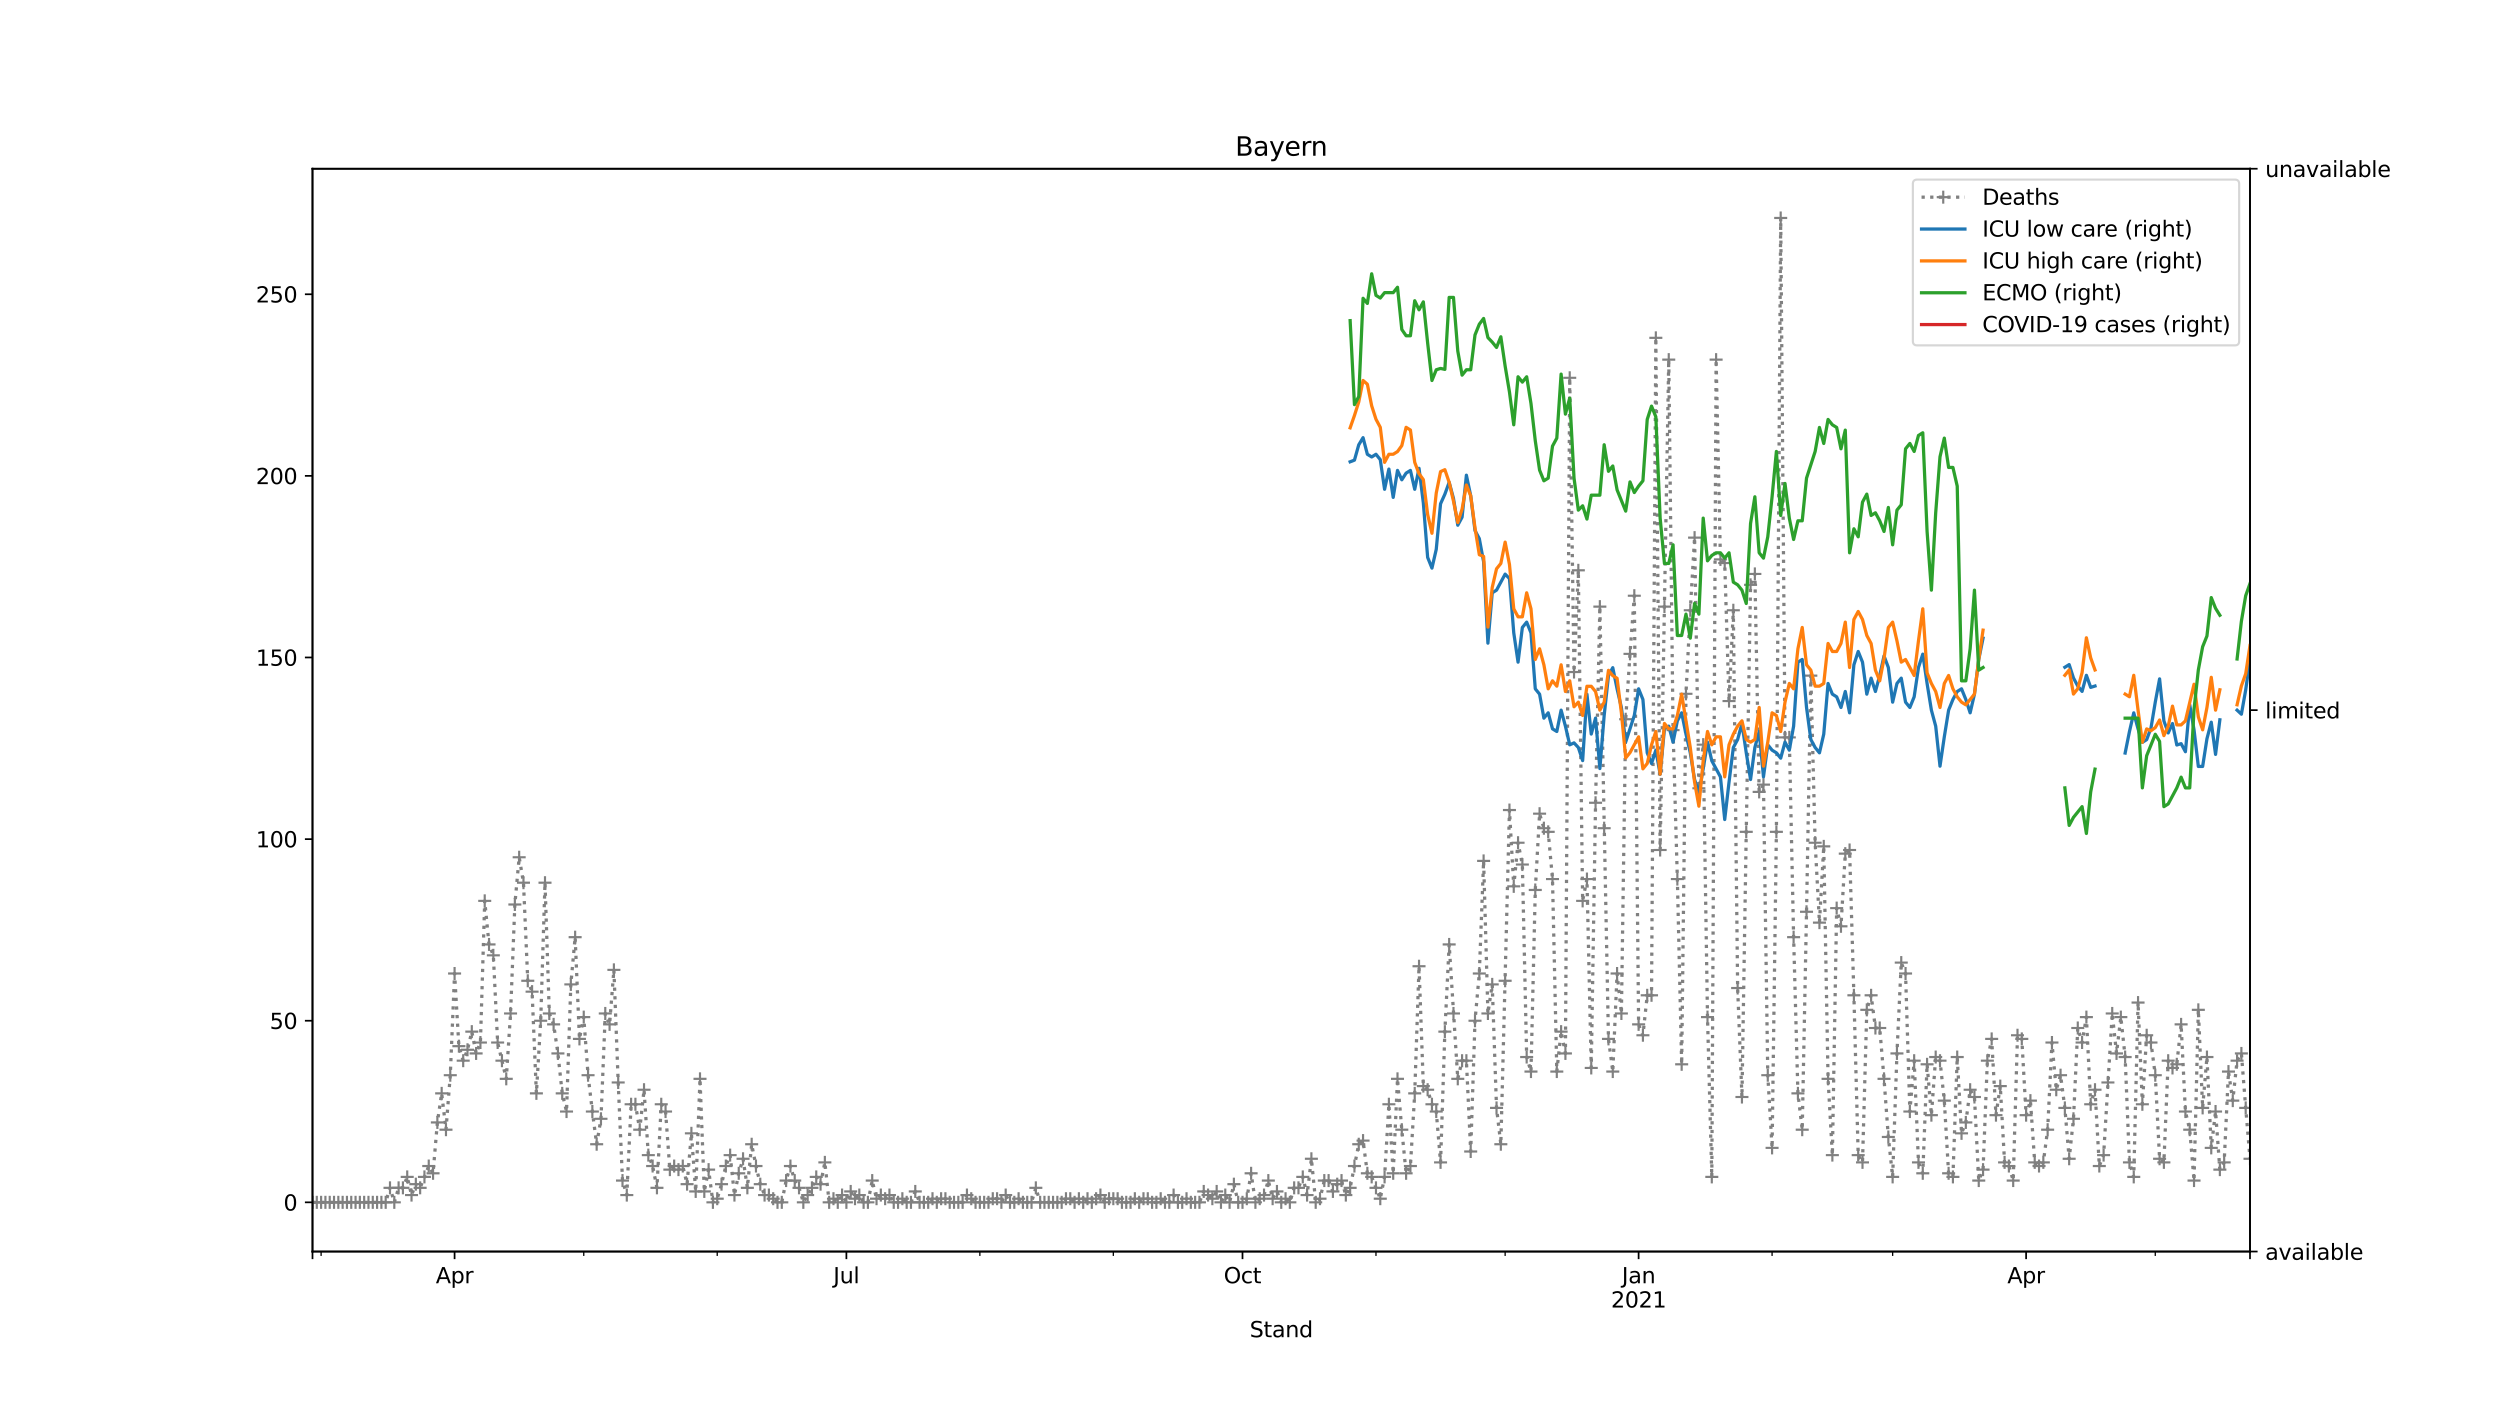 <?xml version="1.0" encoding="utf-8" standalone="no"?>
<!DOCTYPE svg PUBLIC "-//W3C//DTD SVG 1.1//EN"
  "http://www.w3.org/Graphics/SVG/1.1/DTD/svg11.dtd">
<svg height="648pt" version="1.1" viewBox="0 0 1152 648" width="1152pt" xmlns="http://www.w3.org/2000/svg" xmlns:xlink="http://www.w3.org/1999/xlink">
 <defs>
  <style type="text/css">*{stroke-linecap:butt;stroke-linejoin:round;}</style>
 </defs>
 <g id="figure_1">
  <g id="patch_1">
   <path d="M 0 648 
L 1152 648 
L 1152 0 
L 0 0 
z
" style="fill:#ffffff;"/>
  </g>
  <g id="axes_1">
   <g id="patch_2">
    <path d="M 144 576.72 
L 1036.8 576.72 
L 1036.8 77.76 
L 144 77.76 
z
" style="fill:#ffffff;"/>
   </g>
   <g id="matplotlib.axis_1">
    <g id="xtick_1">
     <g id="line2d_1">
      <defs>
       <path d="M 0 0 
L 0 3.5 
" id="mfd2ac57e8b" style="stroke:#000000;stroke-width:0.8;"/>
      </defs>
      <g>
       <use style="stroke:#000000;stroke-width:0.8;" x="144" xlink:href="#mfd2ac57e8b" y="576.72"/>
      </g>
     </g>
    </g>
    <g id="xtick_2">
     <g id="line2d_2">
      <g>
       <use style="stroke:#000000;stroke-width:0.8;" x="209.472" xlink:href="#mfd2ac57e8b" y="576.72"/>
      </g>
     </g>
     <g id="text_1">
      <!-- Apr -->
      <g transform="translate(200.822 591.318)scale(0.1 -0.1)">
       <defs>
        <path d="M 2188 4044 
L 1331 1722 
L 3047 1722 
L 2188 4044 
z
M 1831 4666 
L 2547 4666 
L 4325 0 
L 3669 0 
L 3244 1197 
L 1141 1197 
L 716 0 
L 50 0 
L 1831 4666 
z
" id="DejaVuSans-41" transform="scale(0.016)"/>
        <path d="M 1159 525 
L 1159 -1331 
L 581 -1331 
L 581 3500 
L 1159 3500 
L 1159 2969 
Q 1341 3281 1617 3432 
Q 1894 3584 2278 3584 
Q 2916 3584 3314 3078 
Q 3713 2572 3713 1747 
Q 3713 922 3314 415 
Q 2916 -91 2278 -91 
Q 1894 -91 1617 61 
Q 1341 213 1159 525 
z
M 3116 1747 
Q 3116 2381 2855 2742 
Q 2594 3103 2138 3103 
Q 1681 3103 1420 2742 
Q 1159 2381 1159 1747 
Q 1159 1113 1420 752 
Q 1681 391 2138 391 
Q 2594 391 2855 752 
Q 3116 1113 3116 1747 
z
" id="DejaVuSans-70" transform="scale(0.016)"/>
        <path d="M 2631 2963 
Q 2534 3019 2420 3045 
Q 2306 3072 2169 3072 
Q 1681 3072 1420 2755 
Q 1159 2438 1159 1844 
L 1159 0 
L 581 0 
L 581 3500 
L 1159 3500 
L 1159 2956 
Q 1341 3275 1631 3429 
Q 1922 3584 2338 3584 
Q 2397 3584 2469 3576 
Q 2541 3569 2628 3553 
L 2631 2963 
z
" id="DejaVuSans-72" transform="scale(0.016)"/>
       </defs>
       <use xlink:href="#DejaVuSans-41"/>
       <use x="68.408" xlink:href="#DejaVuSans-70"/>
       <use x="131.885" xlink:href="#DejaVuSans-72"/>
      </g>
     </g>
    </g>
    <g id="xtick_3">
     <g id="line2d_3">
      <g>
       <use style="stroke:#000000;stroke-width:0.8;" x="390.016" xlink:href="#mfd2ac57e8b" y="576.72"/>
      </g>
     </g>
     <g id="text_2">
      <!-- Jul -->
      <g transform="translate(383.983 591.318)scale(0.1 -0.1)">
       <defs>
        <path d="M 628 4666 
L 1259 4666 
L 1259 325 
Q 1259 -519 939 -900 
Q 619 -1281 -91 -1281 
L -331 -1281 
L -331 -750 
L -134 -750 
Q 284 -750 456 -515 
Q 628 -281 628 325 
L 628 4666 
z
" id="DejaVuSans-4a" transform="scale(0.016)"/>
        <path d="M 544 1381 
L 544 3500 
L 1119 3500 
L 1119 1403 
Q 1119 906 1312 657 
Q 1506 409 1894 409 
Q 2359 409 2629 706 
Q 2900 1003 2900 1516 
L 2900 3500 
L 3475 3500 
L 3475 0 
L 2900 0 
L 2900 538 
Q 2691 219 2414 64 
Q 2138 -91 1772 -91 
Q 1169 -91 856 284 
Q 544 659 544 1381 
z
M 1991 3584 
L 1991 3584 
z
" id="DejaVuSans-75" transform="scale(0.016)"/>
        <path d="M 603 4863 
L 1178 4863 
L 1178 0 
L 603 0 
L 603 4863 
z
" id="DejaVuSans-6c" transform="scale(0.016)"/>
       </defs>
       <use xlink:href="#DejaVuSans-4a"/>
       <use x="29.492" xlink:href="#DejaVuSans-75"/>
       <use x="92.871" xlink:href="#DejaVuSans-6c"/>
      </g>
     </g>
    </g>
    <g id="xtick_4">
     <g id="line2d_4">
      <g>
       <use style="stroke:#000000;stroke-width:0.8;" x="572.544" xlink:href="#mfd2ac57e8b" y="576.72"/>
      </g>
     </g>
     <g id="text_3">
      <!-- Oct -->
      <g transform="translate(563.899 591.318)scale(0.1 -0.1)">
       <defs>
        <path d="M 2522 4238 
Q 1834 4238 1429 3725 
Q 1025 3213 1025 2328 
Q 1025 1447 1429 934 
Q 1834 422 2522 422 
Q 3209 422 3611 934 
Q 4013 1447 4013 2328 
Q 4013 3213 3611 3725 
Q 3209 4238 2522 4238 
z
M 2522 4750 
Q 3503 4750 4090 4092 
Q 4678 3434 4678 2328 
Q 4678 1225 4090 567 
Q 3503 -91 2522 -91 
Q 1538 -91 948 565 
Q 359 1222 359 2328 
Q 359 3434 948 4092 
Q 1538 4750 2522 4750 
z
" id="DejaVuSans-4f" transform="scale(0.016)"/>
        <path d="M 3122 3366 
L 3122 2828 
Q 2878 2963 2633 3030 
Q 2388 3097 2138 3097 
Q 1578 3097 1268 2742 
Q 959 2388 959 1747 
Q 959 1106 1268 751 
Q 1578 397 2138 397 
Q 2388 397 2633 464 
Q 2878 531 3122 666 
L 3122 134 
Q 2881 22 2623 -34 
Q 2366 -91 2075 -91 
Q 1284 -91 818 406 
Q 353 903 353 1747 
Q 353 2603 823 3093 
Q 1294 3584 2113 3584 
Q 2378 3584 2631 3529 
Q 2884 3475 3122 3366 
z
" id="DejaVuSans-63" transform="scale(0.016)"/>
        <path d="M 1172 4494 
L 1172 3500 
L 2356 3500 
L 2356 3053 
L 1172 3053 
L 1172 1153 
Q 1172 725 1289 603 
Q 1406 481 1766 481 
L 2356 481 
L 2356 0 
L 1766 0 
Q 1100 0 847 248 
Q 594 497 594 1153 
L 594 3053 
L 172 3053 
L 172 3500 
L 594 3500 
L 594 4494 
L 1172 4494 
z
" id="DejaVuSans-74" transform="scale(0.016)"/>
       </defs>
       <use xlink:href="#DejaVuSans-4f"/>
       <use x="78.711" xlink:href="#DejaVuSans-63"/>
       <use x="133.691" xlink:href="#DejaVuSans-74"/>
      </g>
     </g>
    </g>
    <g id="xtick_5">
     <g id="line2d_5">
      <g>
       <use style="stroke:#000000;stroke-width:0.8;" x="755.072" xlink:href="#mfd2ac57e8b" y="576.72"/>
      </g>
     </g>
     <g id="text_4">
      <!-- Jan -->
      <g transform="translate(747.364 591.318)scale(0.1 -0.1)">
       <defs>
        <path d="M 2194 1759 
Q 1497 1759 1228 1600 
Q 959 1441 959 1056 
Q 959 750 1161 570 
Q 1363 391 1709 391 
Q 2188 391 2477 730 
Q 2766 1069 2766 1631 
L 2766 1759 
L 2194 1759 
z
M 3341 1997 
L 3341 0 
L 2766 0 
L 2766 531 
Q 2569 213 2275 61 
Q 1981 -91 1556 -91 
Q 1019 -91 701 211 
Q 384 513 384 1019 
Q 384 1609 779 1909 
Q 1175 2209 1959 2209 
L 2766 2209 
L 2766 2266 
Q 2766 2663 2505 2880 
Q 2244 3097 1772 3097 
Q 1472 3097 1187 3025 
Q 903 2953 641 2809 
L 641 3341 
Q 956 3463 1253 3523 
Q 1550 3584 1831 3584 
Q 2591 3584 2966 3190 
Q 3341 2797 3341 1997 
z
" id="DejaVuSans-61" transform="scale(0.016)"/>
        <path d="M 3513 2113 
L 3513 0 
L 2938 0 
L 2938 2094 
Q 2938 2591 2744 2837 
Q 2550 3084 2163 3084 
Q 1697 3084 1428 2787 
Q 1159 2491 1159 1978 
L 1159 0 
L 581 0 
L 581 3500 
L 1159 3500 
L 1159 2956 
Q 1366 3272 1645 3428 
Q 1925 3584 2291 3584 
Q 2894 3584 3203 3211 
Q 3513 2838 3513 2113 
z
" id="DejaVuSans-6e" transform="scale(0.016)"/>
       </defs>
       <use xlink:href="#DejaVuSans-4a"/>
       <use x="29.492" xlink:href="#DejaVuSans-61"/>
       <use x="90.771" xlink:href="#DejaVuSans-6e"/>
      </g>
      <!-- 2021 -->
      <g transform="translate(742.347 602.516)scale(0.1 -0.1)">
       <defs>
        <path d="M 1228 531 
L 3431 531 
L 3431 0 
L 469 0 
L 469 531 
Q 828 903 1448 1529 
Q 2069 2156 2228 2338 
Q 2531 2678 2651 2914 
Q 2772 3150 2772 3378 
Q 2772 3750 2511 3984 
Q 2250 4219 1831 4219 
Q 1534 4219 1204 4116 
Q 875 4013 500 3803 
L 500 4441 
Q 881 4594 1212 4672 
Q 1544 4750 1819 4750 
Q 2544 4750 2975 4387 
Q 3406 4025 3406 3419 
Q 3406 3131 3298 2873 
Q 3191 2616 2906 2266 
Q 2828 2175 2409 1742 
Q 1991 1309 1228 531 
z
" id="DejaVuSans-32" transform="scale(0.016)"/>
        <path d="M 2034 4250 
Q 1547 4250 1301 3770 
Q 1056 3291 1056 2328 
Q 1056 1369 1301 889 
Q 1547 409 2034 409 
Q 2525 409 2770 889 
Q 3016 1369 3016 2328 
Q 3016 3291 2770 3770 
Q 2525 4250 2034 4250 
z
M 2034 4750 
Q 2819 4750 3233 4129 
Q 3647 3509 3647 2328 
Q 3647 1150 3233 529 
Q 2819 -91 2034 -91 
Q 1250 -91 836 529 
Q 422 1150 422 2328 
Q 422 3509 836 4129 
Q 1250 4750 2034 4750 
z
" id="DejaVuSans-30" transform="scale(0.016)"/>
        <path d="M 794 531 
L 1825 531 
L 1825 4091 
L 703 3866 
L 703 4441 
L 1819 4666 
L 2450 4666 
L 2450 531 
L 3481 531 
L 3481 0 
L 794 0 
L 794 531 
z
" id="DejaVuSans-31" transform="scale(0.016)"/>
       </defs>
       <use xlink:href="#DejaVuSans-32"/>
       <use x="63.623" xlink:href="#DejaVuSans-30"/>
       <use x="127.246" xlink:href="#DejaVuSans-32"/>
       <use x="190.869" xlink:href="#DejaVuSans-31"/>
      </g>
     </g>
    </g>
    <g id="xtick_6">
     <g id="line2d_6">
      <g>
       <use style="stroke:#000000;stroke-width:0.8;" x="933.632" xlink:href="#mfd2ac57e8b" y="576.72"/>
      </g>
     </g>
     <g id="text_5">
      <!-- Apr -->
      <g transform="translate(924.982 591.318)scale(0.1 -0.1)">
       <use xlink:href="#DejaVuSans-41"/>
       <use x="68.408" xlink:href="#DejaVuSans-70"/>
       <use x="131.885" xlink:href="#DejaVuSans-72"/>
      </g>
     </g>
    </g>
    <g id="xtick_7">
     <g id="line2d_7">
      <g>
       <use style="stroke:#000000;stroke-width:0.8;" x="1036.8" xlink:href="#mfd2ac57e8b" y="576.72"/>
      </g>
     </g>
    </g>
    <g id="xtick_8">
     <g id="line2d_8">
      <defs>
       <path d="M 0 0 
L 0 2 
" id="ma09f58b8db" style="stroke:#000000;stroke-width:0.6;"/>
      </defs>
      <g>
       <use style="stroke:#000000;stroke-width:0.6;" x="147.968" xlink:href="#ma09f58b8db" y="576.72"/>
      </g>
     </g>
    </g>
    <g id="xtick_9">
     <g id="line2d_9">
      <g>
       <use style="stroke:#000000;stroke-width:0.6;" x="268.992" xlink:href="#ma09f58b8db" y="576.72"/>
      </g>
     </g>
    </g>
    <g id="xtick_10">
     <g id="line2d_10">
      <g>
       <use style="stroke:#000000;stroke-width:0.6;" x="330.496" xlink:href="#ma09f58b8db" y="576.72"/>
      </g>
     </g>
    </g>
    <g id="xtick_11">
     <g id="line2d_11">
      <g>
       <use style="stroke:#000000;stroke-width:0.6;" x="451.52" xlink:href="#ma09f58b8db" y="576.72"/>
      </g>
     </g>
    </g>
    <g id="xtick_12">
     <g id="line2d_12">
      <g>
       <use style="stroke:#000000;stroke-width:0.6;" x="513.024" xlink:href="#ma09f58b8db" y="576.72"/>
      </g>
     </g>
    </g>
    <g id="xtick_13">
     <g id="line2d_13">
      <g>
       <use style="stroke:#000000;stroke-width:0.6;" x="634.048" xlink:href="#ma09f58b8db" y="576.72"/>
      </g>
     </g>
    </g>
    <g id="xtick_14">
     <g id="line2d_14">
      <g>
       <use style="stroke:#000000;stroke-width:0.6;" x="693.568" xlink:href="#ma09f58b8db" y="576.72"/>
      </g>
     </g>
    </g>
    <g id="xtick_15">
     <g id="line2d_15">
      <g>
       <use style="stroke:#000000;stroke-width:0.6;" x="816.576" xlink:href="#ma09f58b8db" y="576.72"/>
      </g>
     </g>
    </g>
    <g id="xtick_16">
     <g id="line2d_16">
      <g>
       <use style="stroke:#000000;stroke-width:0.6;" x="872.128" xlink:href="#ma09f58b8db" y="576.72"/>
      </g>
     </g>
    </g>
    <g id="xtick_17">
     <g id="line2d_17">
      <g>
       <use style="stroke:#000000;stroke-width:0.6;" x="993.152" xlink:href="#ma09f58b8db" y="576.72"/>
      </g>
     </g>
    </g>
    <g id="text_6">
     <!-- Stand -->
     <g transform="translate(575.859 616.194)scale(0.1 -0.1)">
      <defs>
       <path d="M 3425 4513 
L 3425 3897 
Q 3066 4069 2747 4153 
Q 2428 4238 2131 4238 
Q 1616 4238 1336 4038 
Q 1056 3838 1056 3469 
Q 1056 3159 1242 3001 
Q 1428 2844 1947 2747 
L 2328 2669 
Q 3034 2534 3370 2195 
Q 3706 1856 3706 1288 
Q 3706 609 3251 259 
Q 2797 -91 1919 -91 
Q 1588 -91 1214 -16 
Q 841 59 441 206 
L 441 856 
Q 825 641 1194 531 
Q 1563 422 1919 422 
Q 2459 422 2753 634 
Q 3047 847 3047 1241 
Q 3047 1584 2836 1778 
Q 2625 1972 2144 2069 
L 1759 2144 
Q 1053 2284 737 2584 
Q 422 2884 422 3419 
Q 422 4038 858 4394 
Q 1294 4750 2059 4750 
Q 2388 4750 2728 4690 
Q 3069 4631 3425 4513 
z
" id="DejaVuSans-53" transform="scale(0.016)"/>
       <path d="M 2906 2969 
L 2906 4863 
L 3481 4863 
L 3481 0 
L 2906 0 
L 2906 525 
Q 2725 213 2448 61 
Q 2172 -91 1784 -91 
Q 1150 -91 751 415 
Q 353 922 353 1747 
Q 353 2572 751 3078 
Q 1150 3584 1784 3584 
Q 2172 3584 2448 3432 
Q 2725 3281 2906 2969 
z
M 947 1747 
Q 947 1113 1208 752 
Q 1469 391 1925 391 
Q 2381 391 2643 752 
Q 2906 1113 2906 1747 
Q 2906 2381 2643 2742 
Q 2381 3103 1925 3103 
Q 1469 3103 1208 2742 
Q 947 2381 947 1747 
z
" id="DejaVuSans-64" transform="scale(0.016)"/>
      </defs>
      <use xlink:href="#DejaVuSans-53"/>
      <use x="63.477" xlink:href="#DejaVuSans-74"/>
      <use x="102.686" xlink:href="#DejaVuSans-61"/>
      <use x="163.965" xlink:href="#DejaVuSans-6e"/>
      <use x="227.344" xlink:href="#DejaVuSans-64"/>
     </g>
    </g>
   </g>
   <g id="matplotlib.axis_2">
    <g id="ytick_1">
     <g id="line2d_18">
      <defs>
       <path d="M 0 0 
L -3.5 0 
" id="m5d81039ec8" style="stroke:#000000;stroke-width:0.8;"/>
      </defs>
      <g>
       <use style="stroke:#000000;stroke-width:0.8;" x="144" xlink:href="#m5d81039ec8" y="554.04"/>
      </g>
     </g>
     <g id="text_7">
      <!-- 0 -->
      <g transform="translate(130.637 557.839)scale(0.1 -0.1)">
       <use xlink:href="#DejaVuSans-30"/>
      </g>
     </g>
    </g>
    <g id="ytick_2">
     <g id="line2d_19">
      <g>
       <use style="stroke:#000000;stroke-width:0.8;" x="144" xlink:href="#m5d81039ec8" y="470.35"/>
      </g>
     </g>
     <g id="text_8">
      <!-- 50 -->
      <g transform="translate(124.275 474.149)scale(0.1 -0.1)">
       <defs>
        <path d="M 691 4666 
L 3169 4666 
L 3169 4134 
L 1269 4134 
L 1269 2991 
Q 1406 3038 1543 3061 
Q 1681 3084 1819 3084 
Q 2600 3084 3056 2656 
Q 3513 2228 3513 1497 
Q 3513 744 3044 326 
Q 2575 -91 1722 -91 
Q 1428 -91 1123 -41 
Q 819 9 494 109 
L 494 744 
Q 775 591 1075 516 
Q 1375 441 1709 441 
Q 2250 441 2565 725 
Q 2881 1009 2881 1497 
Q 2881 1984 2565 2268 
Q 2250 2553 1709 2553 
Q 1456 2553 1204 2497 
Q 953 2441 691 2322 
L 691 4666 
z
" id="DejaVuSans-35" transform="scale(0.016)"/>
       </defs>
       <use xlink:href="#DejaVuSans-35"/>
       <use x="63.623" xlink:href="#DejaVuSans-30"/>
      </g>
     </g>
    </g>
    <g id="ytick_3">
     <g id="line2d_20">
      <g>
       <use style="stroke:#000000;stroke-width:0.8;" x="144" xlink:href="#m5d81039ec8" y="386.66"/>
      </g>
     </g>
     <g id="text_9">
      <!-- 100 -->
      <g transform="translate(117.912 390.459)scale(0.1 -0.1)">
       <use xlink:href="#DejaVuSans-31"/>
       <use x="63.623" xlink:href="#DejaVuSans-30"/>
       <use x="127.246" xlink:href="#DejaVuSans-30"/>
      </g>
     </g>
    </g>
    <g id="ytick_4">
     <g id="line2d_21">
      <g>
       <use style="stroke:#000000;stroke-width:0.8;" x="144" xlink:href="#m5d81039ec8" y="302.97"/>
      </g>
     </g>
     <g id="text_10">
      <!-- 150 -->
      <g transform="translate(117.912 306.769)scale(0.1 -0.1)">
       <use xlink:href="#DejaVuSans-31"/>
       <use x="63.623" xlink:href="#DejaVuSans-35"/>
       <use x="127.246" xlink:href="#DejaVuSans-30"/>
      </g>
     </g>
    </g>
    <g id="ytick_5">
     <g id="line2d_22">
      <g>
       <use style="stroke:#000000;stroke-width:0.8;" x="144" xlink:href="#m5d81039ec8" y="219.28"/>
      </g>
     </g>
     <g id="text_11">
      <!-- 200 -->
      <g transform="translate(117.912 223.079)scale(0.1 -0.1)">
       <use xlink:href="#DejaVuSans-32"/>
       <use x="63.623" xlink:href="#DejaVuSans-30"/>
       <use x="127.246" xlink:href="#DejaVuSans-30"/>
      </g>
     </g>
    </g>
    <g id="ytick_6">
     <g id="line2d_23">
      <g>
       <use style="stroke:#000000;stroke-width:0.8;" x="144" xlink:href="#m5d81039ec8" y="135.59"/>
      </g>
     </g>
     <g id="text_12">
      <!-- 250 -->
      <g transform="translate(117.912 139.389)scale(0.1 -0.1)">
       <use xlink:href="#DejaVuSans-32"/>
       <use x="63.623" xlink:href="#DejaVuSans-35"/>
       <use x="127.246" xlink:href="#DejaVuSans-30"/>
      </g>
     </g>
    </g>
   </g>
   <g id="line2d_24">
    <path clip-path="url(#p6d9916573b)" d="M 144 554.04 
L 177.728 554.04 
L 179.712 547.345 
L 181.696 554.04 
L 183.68 547.345 
L 185.664 547.345 
L 187.648 542.323 
L 189.632 550.692 
L 191.616 545.671 
L 193.6 547.345 
L 197.568 537.302 
L 199.552 540.65 
L 201.536 517.216 
L 203.52 503.826 
L 205.504 520.564 
L 207.488 495.457 
L 209.472 448.591 
L 211.456 482.067 
L 213.44 488.762 
L 215.424 483.74 
L 217.408 475.371 
L 219.392 485.414 
L 221.376 480.393 
L 223.36 415.115 
L 225.344 435.2 
L 227.328 440.222 
L 229.312 480.393 
L 233.28 497.131 
L 235.264 467.002 
L 237.248 416.788 
L 239.232 395.029 
L 241.216 406.746 
L 243.2 451.938 
L 245.184 456.96 
L 247.168 503.826 
L 249.152 470.35 
L 251.136 406.746 
L 253.12 467.002 
L 255.104 472.024 
L 257.088 485.414 
L 259.072 503.826 
L 261.056 512.195 
L 263.04 453.612 
L 265.024 431.853 
L 267.008 478.719 
L 268.992 468.676 
L 270.976 495.457 
L 272.96 512.195 
L 274.944 527.259 
L 276.928 515.543 
L 278.912 467.002 
L 280.896 472.024 
L 282.88 446.917 
L 284.864 498.805 
L 286.848 543.997 
L 288.832 550.692 
L 290.816 508.847 
L 292.8 508.847 
L 294.784 520.564 
L 296.768 502.152 
L 298.752 532.281 
L 300.736 537.302 
L 302.72 547.345 
L 304.704 508.847 
L 306.688 512.195 
L 308.672 538.976 
L 310.656 537.302 
L 312.64 538.976 
L 314.624 537.302 
L 316.608 545.671 
L 318.592 522.238 
L 320.576 549.019 
L 322.56 497.131 
L 324.544 549.019 
L 326.528 538.976 
L 328.512 554.04 
L 330.496 552.366 
L 332.48 545.671 
L 334.464 537.302 
L 336.448 532.281 
L 338.432 550.692 
L 340.416 540.65 
L 342.4 533.954 
L 344.384 547.345 
L 346.368 527.259 
L 348.352 537.302 
L 350.336 545.671 
L 352.32 550.692 
L 354.304 550.692 
L 358.272 554.04 
L 360.256 554.04 
L 362.24 543.997 
L 364.224 537.302 
L 366.208 543.997 
L 368.192 547.345 
L 370.176 554.04 
L 374.144 547.345 
L 376.128 542.323 
L 378.112 545.671 
L 380.096 535.628 
L 382.08 554.04 
L 384.064 552.366 
L 386.048 554.04 
L 388.032 550.692 
L 390.016 554.04 
L 392 549.019 
L 393.984 552.366 
L 395.968 550.692 
L 397.952 554.04 
L 399.936 554.04 
L 401.92 543.997 
L 403.904 552.366 
L 405.888 550.692 
L 407.872 552.366 
L 409.856 550.692 
L 411.84 554.04 
L 413.824 554.04 
L 415.808 552.366 
L 417.792 554.04 
L 419.776 554.04 
L 421.76 549.019 
L 423.744 554.04 
L 427.712 554.04 
L 429.696 552.366 
L 431.68 554.04 
L 433.664 552.366 
L 435.648 552.366 
L 437.632 554.04 
L 443.584 554.04 
L 445.568 550.692 
L 449.536 554.04 
L 455.488 554.04 
L 457.472 552.366 
L 459.456 552.366 
L 461.44 554.04 
L 463.424 550.692 
L 465.408 554.04 
L 467.392 554.04 
L 469.376 552.366 
L 471.36 554.04 
L 475.328 554.04 
L 477.312 547.345 
L 479.296 554.04 
L 489.216 554.04 
L 491.2 552.366 
L 493.184 552.366 
L 495.168 554.04 
L 497.152 552.366 
L 499.136 554.04 
L 501.12 552.366 
L 503.104 554.04 
L 507.072 550.692 
L 509.056 554.04 
L 511.04 552.366 
L 515.008 552.366 
L 516.992 554.04 
L 520.96 554.04 
L 522.944 552.366 
L 524.928 554.04 
L 526.912 552.366 
L 528.896 552.366 
L 530.88 554.04 
L 532.864 554.04 
L 534.848 552.366 
L 536.832 554.04 
L 538.816 554.04 
L 540.8 550.692 
L 542.784 554.04 
L 544.768 554.04 
L 546.752 552.366 
L 548.736 554.04 
L 552.704 554.04 
L 554.688 549.019 
L 558.656 552.366 
L 560.64 549.019 
L 562.624 554.04 
L 564.608 550.692 
L 566.592 554.04 
L 568.576 545.671 
L 570.56 554.04 
L 572.544 554.04 
L 574.528 552.366 
L 576.512 540.65 
L 578.496 554.04 
L 582.464 550.692 
L 584.448 543.997 
L 586.432 552.366 
L 588.416 549.019 
L 590.4 554.04 
L 592.384 552.366 
L 594.368 554.04 
L 596.352 547.345 
L 598.336 547.345 
L 600.32 542.323 
L 602.304 550.692 
L 604.288 533.954 
L 606.272 554.04 
L 608.256 552.366 
L 610.24 543.997 
L 612.224 543.997 
L 614.208 549.019 
L 616.192 545.671 
L 618.176 543.997 
L 620.16 550.692 
L 622.144 547.345 
L 626.112 527.259 
L 628.096 525.585 
L 630.08 540.65 
L 632.064 542.323 
L 636.032 552.366 
L 638.016 542.323 
L 640 508.847 
L 641.984 540.65 
L 643.968 497.131 
L 645.952 520.564 
L 647.936 540.65 
L 649.92 537.302 
L 651.904 503.826 
L 653.888 445.243 
L 655.872 500.478 
L 657.856 502.152 
L 659.84 508.847 
L 661.824 512.195 
L 663.808 535.628 
L 665.792 475.371 
L 667.776 435.2 
L 671.744 497.131 
L 673.728 488.762 
L 675.712 488.762 
L 677.696 530.607 
L 679.68 470.35 
L 681.664 448.591 
L 683.648 396.703 
L 685.632 467.002 
L 687.616 453.612 
L 689.6 510.521 
L 691.584 527.259 
L 695.552 373.27 
L 697.536 408.419 
L 699.52 388.334 
L 701.504 398.377 
L 703.488 487.088 
L 705.472 493.783 
L 707.456 410.093 
L 709.44 374.943 
L 711.424 381.639 
L 713.408 383.312 
L 715.392 405.072 
L 717.376 493.783 
L 719.36 475.371 
L 721.344 485.414 
L 723.328 174.087 
L 725.312 309.665 
L 727.296 262.799 
L 729.28 415.115 
L 731.264 405.072 
L 733.248 492.109 
L 735.232 369.922 
L 737.216 279.537 
L 741.184 478.719 
L 743.168 493.783 
L 745.152 448.591 
L 747.136 467.002 
L 749.12 331.425 
L 751.104 301.296 
L 753.088 274.515 
L 755.072 472.024 
L 757.056 477.045 
L 759.04 458.633 
L 761.024 458.633 
L 763.008 155.675 
L 764.992 391.681 
L 768.96 165.718 
L 770.944 336.446 
L 772.928 405.072 
L 774.912 490.436 
L 776.896 319.708 
L 778.88 281.21 
L 780.864 247.734 
L 782.848 363.227 
L 784.832 343.141 
L 786.816 468.676 
L 788.8 542.323 
L 790.784 165.718 
L 792.768 257.777 
L 794.752 259.451 
L 796.736 323.055 
L 798.72 281.21 
L 800.704 455.286 
L 802.688 505.5 
L 804.672 383.312 
L 806.656 269.494 
L 808.64 264.472 
L 810.624 364.901 
L 812.608 361.553 
L 814.592 495.457 
L 816.576 528.933 
L 818.56 383.312 
L 820.544 100.44 
L 822.528 339.794 
L 824.512 339.794 
L 826.496 431.853 
L 828.48 503.826 
L 830.464 520.564 
L 832.448 420.136 
L 834.432 311.339 
L 836.416 388.334 
L 838.4 425.157 
L 840.384 390.008 
L 842.368 497.131 
L 844.352 532.281 
L 846.336 418.462 
L 848.32 426.831 
L 850.304 393.355 
L 852.288 391.681 
L 854.272 458.633 
L 856.256 532.281 
L 858.24 535.628 
L 860.224 465.329 
L 862.208 458.633 
L 864.192 473.698 
L 866.176 473.698 
L 868.16 497.131 
L 870.144 523.912 
L 872.128 542.323 
L 874.112 485.414 
L 876.096 443.569 
L 878.08 448.591 
L 880.064 512.195 
L 882.048 488.762 
L 884.032 535.628 
L 886.016 540.65 
L 888 490.436 
L 889.984 513.869 
L 891.968 487.088 
L 893.952 488.762 
L 895.936 507.174 
L 897.92 540.65 
L 899.904 542.323 
L 901.888 487.088 
L 903.872 522.238 
L 905.856 517.216 
L 907.84 502.152 
L 909.824 505.5 
L 911.808 543.997 
L 913.792 538.976 
L 915.776 488.762 
L 917.76 478.719 
L 919.744 513.869 
L 921.728 500.478 
L 923.712 535.628 
L 925.696 537.302 
L 927.68 543.997 
L 929.664 477.045 
L 931.648 478.719 
L 933.632 513.869 
L 935.616 507.174 
L 937.6 535.628 
L 939.584 537.302 
L 941.568 535.628 
L 943.552 520.564 
L 945.536 480.393 
L 947.52 502.152 
L 949.504 495.457 
L 951.488 510.521 
L 953.472 533.954 
L 955.456 515.543 
L 957.44 473.698 
L 959.424 480.393 
L 961.408 468.676 
L 963.392 508.847 
L 965.376 502.152 
L 967.36 537.302 
L 969.344 532.281 
L 973.312 467.002 
L 975.296 485.414 
L 977.28 468.676 
L 979.264 487.088 
L 981.248 535.628 
L 983.232 542.323 
L 985.216 461.981 
L 987.2 508.847 
L 989.184 477.045 
L 991.168 480.393 
L 993.152 495.457 
L 995.136 533.954 
L 997.12 535.628 
L 999.104 488.762 
L 1001.088 492.109 
L 1003.072 490.436 
L 1005.056 472.024 
L 1007.04 512.195 
L 1009.024 520.564 
L 1011.008 543.997 
L 1012.992 465.329 
L 1014.976 510.521 
L 1016.96 487.088 
L 1018.944 528.933 
L 1020.928 512.195 
L 1022.912 538.976 
L 1024.896 535.628 
L 1026.88 493.783 
L 1028.864 507.174 
L 1030.848 488.762 
L 1032.832 485.414 
L 1034.816 510.521 
L 1036.8 533.954 
L 1036.8 533.954 
" style="fill:none;stroke:#808080;stroke-dasharray:1.5,2.475;stroke-dashoffset:0;stroke-width:1.5;"/>
    <defs>
     <path d="M -3 0 
L 3 0 
M 0 3 
L 0 -3 
" id="mcb1b942bd0" style="stroke:#808080;"/>
    </defs>
    <g clip-path="url(#p6d9916573b)">
     <use style="fill:#808080;stroke:#808080;" x="144" xlink:href="#mcb1b942bd0" y="554.04"/>
     <use style="fill:#808080;stroke:#808080;" x="145.984" xlink:href="#mcb1b942bd0" y="554.04"/>
     <use style="fill:#808080;stroke:#808080;" x="147.968" xlink:href="#mcb1b942bd0" y="554.04"/>
     <use style="fill:#808080;stroke:#808080;" x="149.952" xlink:href="#mcb1b942bd0" y="554.04"/>
     <use style="fill:#808080;stroke:#808080;" x="151.936" xlink:href="#mcb1b942bd0" y="554.04"/>
     <use style="fill:#808080;stroke:#808080;" x="153.92" xlink:href="#mcb1b942bd0" y="554.04"/>
     <use style="fill:#808080;stroke:#808080;" x="155.904" xlink:href="#mcb1b942bd0" y="554.04"/>
     <use style="fill:#808080;stroke:#808080;" x="157.888" xlink:href="#mcb1b942bd0" y="554.04"/>
     <use style="fill:#808080;stroke:#808080;" x="159.872" xlink:href="#mcb1b942bd0" y="554.04"/>
     <use style="fill:#808080;stroke:#808080;" x="161.856" xlink:href="#mcb1b942bd0" y="554.04"/>
     <use style="fill:#808080;stroke:#808080;" x="163.84" xlink:href="#mcb1b942bd0" y="554.04"/>
     <use style="fill:#808080;stroke:#808080;" x="165.824" xlink:href="#mcb1b942bd0" y="554.04"/>
     <use style="fill:#808080;stroke:#808080;" x="167.808" xlink:href="#mcb1b942bd0" y="554.04"/>
     <use style="fill:#808080;stroke:#808080;" x="169.792" xlink:href="#mcb1b942bd0" y="554.04"/>
     <use style="fill:#808080;stroke:#808080;" x="171.776" xlink:href="#mcb1b942bd0" y="554.04"/>
     <use style="fill:#808080;stroke:#808080;" x="173.76" xlink:href="#mcb1b942bd0" y="554.04"/>
     <use style="fill:#808080;stroke:#808080;" x="175.744" xlink:href="#mcb1b942bd0" y="554.04"/>
     <use style="fill:#808080;stroke:#808080;" x="177.728" xlink:href="#mcb1b942bd0" y="554.04"/>
     <use style="fill:#808080;stroke:#808080;" x="179.712" xlink:href="#mcb1b942bd0" y="547.345"/>
     <use style="fill:#808080;stroke:#808080;" x="181.696" xlink:href="#mcb1b942bd0" y="554.04"/>
     <use style="fill:#808080;stroke:#808080;" x="183.68" xlink:href="#mcb1b942bd0" y="547.345"/>
     <use style="fill:#808080;stroke:#808080;" x="185.664" xlink:href="#mcb1b942bd0" y="547.345"/>
     <use style="fill:#808080;stroke:#808080;" x="187.648" xlink:href="#mcb1b942bd0" y="542.323"/>
     <use style="fill:#808080;stroke:#808080;" x="189.632" xlink:href="#mcb1b942bd0" y="550.692"/>
     <use style="fill:#808080;stroke:#808080;" x="191.616" xlink:href="#mcb1b942bd0" y="545.671"/>
     <use style="fill:#808080;stroke:#808080;" x="193.6" xlink:href="#mcb1b942bd0" y="547.345"/>
     <use style="fill:#808080;stroke:#808080;" x="195.584" xlink:href="#mcb1b942bd0" y="542.323"/>
     <use style="fill:#808080;stroke:#808080;" x="197.568" xlink:href="#mcb1b942bd0" y="537.302"/>
     <use style="fill:#808080;stroke:#808080;" x="199.552" xlink:href="#mcb1b942bd0" y="540.65"/>
     <use style="fill:#808080;stroke:#808080;" x="201.536" xlink:href="#mcb1b942bd0" y="517.216"/>
     <use style="fill:#808080;stroke:#808080;" x="203.52" xlink:href="#mcb1b942bd0" y="503.826"/>
     <use style="fill:#808080;stroke:#808080;" x="205.504" xlink:href="#mcb1b942bd0" y="520.564"/>
     <use style="fill:#808080;stroke:#808080;" x="207.488" xlink:href="#mcb1b942bd0" y="495.457"/>
     <use style="fill:#808080;stroke:#808080;" x="209.472" xlink:href="#mcb1b942bd0" y="448.591"/>
     <use style="fill:#808080;stroke:#808080;" x="211.456" xlink:href="#mcb1b942bd0" y="482.067"/>
     <use style="fill:#808080;stroke:#808080;" x="213.44" xlink:href="#mcb1b942bd0" y="488.762"/>
     <use style="fill:#808080;stroke:#808080;" x="215.424" xlink:href="#mcb1b942bd0" y="483.74"/>
     <use style="fill:#808080;stroke:#808080;" x="217.408" xlink:href="#mcb1b942bd0" y="475.371"/>
     <use style="fill:#808080;stroke:#808080;" x="219.392" xlink:href="#mcb1b942bd0" y="485.414"/>
     <use style="fill:#808080;stroke:#808080;" x="221.376" xlink:href="#mcb1b942bd0" y="480.393"/>
     <use style="fill:#808080;stroke:#808080;" x="223.36" xlink:href="#mcb1b942bd0" y="415.115"/>
     <use style="fill:#808080;stroke:#808080;" x="225.344" xlink:href="#mcb1b942bd0" y="435.2"/>
     <use style="fill:#808080;stroke:#808080;" x="227.328" xlink:href="#mcb1b942bd0" y="440.222"/>
     <use style="fill:#808080;stroke:#808080;" x="229.312" xlink:href="#mcb1b942bd0" y="480.393"/>
     <use style="fill:#808080;stroke:#808080;" x="231.296" xlink:href="#mcb1b942bd0" y="488.762"/>
     <use style="fill:#808080;stroke:#808080;" x="233.28" xlink:href="#mcb1b942bd0" y="497.131"/>
     <use style="fill:#808080;stroke:#808080;" x="235.264" xlink:href="#mcb1b942bd0" y="467.002"/>
     <use style="fill:#808080;stroke:#808080;" x="237.248" xlink:href="#mcb1b942bd0" y="416.788"/>
     <use style="fill:#808080;stroke:#808080;" x="239.232" xlink:href="#mcb1b942bd0" y="395.029"/>
     <use style="fill:#808080;stroke:#808080;" x="241.216" xlink:href="#mcb1b942bd0" y="406.746"/>
     <use style="fill:#808080;stroke:#808080;" x="243.2" xlink:href="#mcb1b942bd0" y="451.938"/>
     <use style="fill:#808080;stroke:#808080;" x="245.184" xlink:href="#mcb1b942bd0" y="456.96"/>
     <use style="fill:#808080;stroke:#808080;" x="247.168" xlink:href="#mcb1b942bd0" y="503.826"/>
     <use style="fill:#808080;stroke:#808080;" x="249.152" xlink:href="#mcb1b942bd0" y="470.35"/>
     <use style="fill:#808080;stroke:#808080;" x="251.136" xlink:href="#mcb1b942bd0" y="406.746"/>
     <use style="fill:#808080;stroke:#808080;" x="253.12" xlink:href="#mcb1b942bd0" y="467.002"/>
     <use style="fill:#808080;stroke:#808080;" x="255.104" xlink:href="#mcb1b942bd0" y="472.024"/>
     <use style="fill:#808080;stroke:#808080;" x="257.088" xlink:href="#mcb1b942bd0" y="485.414"/>
     <use style="fill:#808080;stroke:#808080;" x="259.072" xlink:href="#mcb1b942bd0" y="503.826"/>
     <use style="fill:#808080;stroke:#808080;" x="261.056" xlink:href="#mcb1b942bd0" y="512.195"/>
     <use style="fill:#808080;stroke:#808080;" x="263.04" xlink:href="#mcb1b942bd0" y="453.612"/>
     <use style="fill:#808080;stroke:#808080;" x="265.024" xlink:href="#mcb1b942bd0" y="431.853"/>
     <use style="fill:#808080;stroke:#808080;" x="267.008" xlink:href="#mcb1b942bd0" y="478.719"/>
     <use style="fill:#808080;stroke:#808080;" x="268.992" xlink:href="#mcb1b942bd0" y="468.676"/>
     <use style="fill:#808080;stroke:#808080;" x="270.976" xlink:href="#mcb1b942bd0" y="495.457"/>
     <use style="fill:#808080;stroke:#808080;" x="272.96" xlink:href="#mcb1b942bd0" y="512.195"/>
     <use style="fill:#808080;stroke:#808080;" x="274.944" xlink:href="#mcb1b942bd0" y="527.259"/>
     <use style="fill:#808080;stroke:#808080;" x="276.928" xlink:href="#mcb1b942bd0" y="515.543"/>
     <use style="fill:#808080;stroke:#808080;" x="278.912" xlink:href="#mcb1b942bd0" y="467.002"/>
     <use style="fill:#808080;stroke:#808080;" x="280.896" xlink:href="#mcb1b942bd0" y="472.024"/>
     <use style="fill:#808080;stroke:#808080;" x="282.88" xlink:href="#mcb1b942bd0" y="446.917"/>
     <use style="fill:#808080;stroke:#808080;" x="284.864" xlink:href="#mcb1b942bd0" y="498.805"/>
     <use style="fill:#808080;stroke:#808080;" x="286.848" xlink:href="#mcb1b942bd0" y="543.997"/>
     <use style="fill:#808080;stroke:#808080;" x="288.832" xlink:href="#mcb1b942bd0" y="550.692"/>
     <use style="fill:#808080;stroke:#808080;" x="290.816" xlink:href="#mcb1b942bd0" y="508.847"/>
     <use style="fill:#808080;stroke:#808080;" x="292.8" xlink:href="#mcb1b942bd0" y="508.847"/>
     <use style="fill:#808080;stroke:#808080;" x="294.784" xlink:href="#mcb1b942bd0" y="520.564"/>
     <use style="fill:#808080;stroke:#808080;" x="296.768" xlink:href="#mcb1b942bd0" y="502.152"/>
     <use style="fill:#808080;stroke:#808080;" x="298.752" xlink:href="#mcb1b942bd0" y="532.281"/>
     <use style="fill:#808080;stroke:#808080;" x="300.736" xlink:href="#mcb1b942bd0" y="537.302"/>
     <use style="fill:#808080;stroke:#808080;" x="302.72" xlink:href="#mcb1b942bd0" y="547.345"/>
     <use style="fill:#808080;stroke:#808080;" x="304.704" xlink:href="#mcb1b942bd0" y="508.847"/>
     <use style="fill:#808080;stroke:#808080;" x="306.688" xlink:href="#mcb1b942bd0" y="512.195"/>
     <use style="fill:#808080;stroke:#808080;" x="308.672" xlink:href="#mcb1b942bd0" y="538.976"/>
     <use style="fill:#808080;stroke:#808080;" x="310.656" xlink:href="#mcb1b942bd0" y="537.302"/>
     <use style="fill:#808080;stroke:#808080;" x="312.64" xlink:href="#mcb1b942bd0" y="538.976"/>
     <use style="fill:#808080;stroke:#808080;" x="314.624" xlink:href="#mcb1b942bd0" y="537.302"/>
     <use style="fill:#808080;stroke:#808080;" x="316.608" xlink:href="#mcb1b942bd0" y="545.671"/>
     <use style="fill:#808080;stroke:#808080;" x="318.592" xlink:href="#mcb1b942bd0" y="522.238"/>
     <use style="fill:#808080;stroke:#808080;" x="320.576" xlink:href="#mcb1b942bd0" y="549.019"/>
     <use style="fill:#808080;stroke:#808080;" x="322.56" xlink:href="#mcb1b942bd0" y="497.131"/>
     <use style="fill:#808080;stroke:#808080;" x="324.544" xlink:href="#mcb1b942bd0" y="549.019"/>
     <use style="fill:#808080;stroke:#808080;" x="326.528" xlink:href="#mcb1b942bd0" y="538.976"/>
     <use style="fill:#808080;stroke:#808080;" x="328.512" xlink:href="#mcb1b942bd0" y="554.04"/>
     <use style="fill:#808080;stroke:#808080;" x="330.496" xlink:href="#mcb1b942bd0" y="552.366"/>
     <use style="fill:#808080;stroke:#808080;" x="332.48" xlink:href="#mcb1b942bd0" y="545.671"/>
     <use style="fill:#808080;stroke:#808080;" x="334.464" xlink:href="#mcb1b942bd0" y="537.302"/>
     <use style="fill:#808080;stroke:#808080;" x="336.448" xlink:href="#mcb1b942bd0" y="532.281"/>
     <use style="fill:#808080;stroke:#808080;" x="338.432" xlink:href="#mcb1b942bd0" y="550.692"/>
     <use style="fill:#808080;stroke:#808080;" x="340.416" xlink:href="#mcb1b942bd0" y="540.65"/>
     <use style="fill:#808080;stroke:#808080;" x="342.4" xlink:href="#mcb1b942bd0" y="533.954"/>
     <use style="fill:#808080;stroke:#808080;" x="344.384" xlink:href="#mcb1b942bd0" y="547.345"/>
     <use style="fill:#808080;stroke:#808080;" x="346.368" xlink:href="#mcb1b942bd0" y="527.259"/>
     <use style="fill:#808080;stroke:#808080;" x="348.352" xlink:href="#mcb1b942bd0" y="537.302"/>
     <use style="fill:#808080;stroke:#808080;" x="350.336" xlink:href="#mcb1b942bd0" y="545.671"/>
     <use style="fill:#808080;stroke:#808080;" x="352.32" xlink:href="#mcb1b942bd0" y="550.692"/>
     <use style="fill:#808080;stroke:#808080;" x="354.304" xlink:href="#mcb1b942bd0" y="550.692"/>
     <use style="fill:#808080;stroke:#808080;" x="356.288" xlink:href="#mcb1b942bd0" y="552.366"/>
     <use style="fill:#808080;stroke:#808080;" x="358.272" xlink:href="#mcb1b942bd0" y="554.04"/>
     <use style="fill:#808080;stroke:#808080;" x="360.256" xlink:href="#mcb1b942bd0" y="554.04"/>
     <use style="fill:#808080;stroke:#808080;" x="362.24" xlink:href="#mcb1b942bd0" y="543.997"/>
     <use style="fill:#808080;stroke:#808080;" x="364.224" xlink:href="#mcb1b942bd0" y="537.302"/>
     <use style="fill:#808080;stroke:#808080;" x="366.208" xlink:href="#mcb1b942bd0" y="543.997"/>
     <use style="fill:#808080;stroke:#808080;" x="368.192" xlink:href="#mcb1b942bd0" y="547.345"/>
     <use style="fill:#808080;stroke:#808080;" x="370.176" xlink:href="#mcb1b942bd0" y="554.04"/>
     <use style="fill:#808080;stroke:#808080;" x="372.16" xlink:href="#mcb1b942bd0" y="550.692"/>
     <use style="fill:#808080;stroke:#808080;" x="374.144" xlink:href="#mcb1b942bd0" y="547.345"/>
     <use style="fill:#808080;stroke:#808080;" x="376.128" xlink:href="#mcb1b942bd0" y="542.323"/>
     <use style="fill:#808080;stroke:#808080;" x="378.112" xlink:href="#mcb1b942bd0" y="545.671"/>
     <use style="fill:#808080;stroke:#808080;" x="380.096" xlink:href="#mcb1b942bd0" y="535.628"/>
     <use style="fill:#808080;stroke:#808080;" x="382.08" xlink:href="#mcb1b942bd0" y="554.04"/>
     <use style="fill:#808080;stroke:#808080;" x="384.064" xlink:href="#mcb1b942bd0" y="552.366"/>
     <use style="fill:#808080;stroke:#808080;" x="386.048" xlink:href="#mcb1b942bd0" y="554.04"/>
     <use style="fill:#808080;stroke:#808080;" x="388.032" xlink:href="#mcb1b942bd0" y="550.692"/>
     <use style="fill:#808080;stroke:#808080;" x="390.016" xlink:href="#mcb1b942bd0" y="554.04"/>
     <use style="fill:#808080;stroke:#808080;" x="392" xlink:href="#mcb1b942bd0" y="549.019"/>
     <use style="fill:#808080;stroke:#808080;" x="393.984" xlink:href="#mcb1b942bd0" y="552.366"/>
     <use style="fill:#808080;stroke:#808080;" x="395.968" xlink:href="#mcb1b942bd0" y="550.692"/>
     <use style="fill:#808080;stroke:#808080;" x="397.952" xlink:href="#mcb1b942bd0" y="554.04"/>
     <use style="fill:#808080;stroke:#808080;" x="399.936" xlink:href="#mcb1b942bd0" y="554.04"/>
     <use style="fill:#808080;stroke:#808080;" x="401.92" xlink:href="#mcb1b942bd0" y="543.997"/>
     <use style="fill:#808080;stroke:#808080;" x="403.904" xlink:href="#mcb1b942bd0" y="552.366"/>
     <use style="fill:#808080;stroke:#808080;" x="405.888" xlink:href="#mcb1b942bd0" y="550.692"/>
     <use style="fill:#808080;stroke:#808080;" x="407.872" xlink:href="#mcb1b942bd0" y="552.366"/>
     <use style="fill:#808080;stroke:#808080;" x="409.856" xlink:href="#mcb1b942bd0" y="550.692"/>
     <use style="fill:#808080;stroke:#808080;" x="411.84" xlink:href="#mcb1b942bd0" y="554.04"/>
     <use style="fill:#808080;stroke:#808080;" x="413.824" xlink:href="#mcb1b942bd0" y="554.04"/>
     <use style="fill:#808080;stroke:#808080;" x="415.808" xlink:href="#mcb1b942bd0" y="552.366"/>
     <use style="fill:#808080;stroke:#808080;" x="417.792" xlink:href="#mcb1b942bd0" y="554.04"/>
     <use style="fill:#808080;stroke:#808080;" x="419.776" xlink:href="#mcb1b942bd0" y="554.04"/>
     <use style="fill:#808080;stroke:#808080;" x="421.76" xlink:href="#mcb1b942bd0" y="549.019"/>
     <use style="fill:#808080;stroke:#808080;" x="423.744" xlink:href="#mcb1b942bd0" y="554.04"/>
     <use style="fill:#808080;stroke:#808080;" x="425.728" xlink:href="#mcb1b942bd0" y="554.04"/>
     <use style="fill:#808080;stroke:#808080;" x="427.712" xlink:href="#mcb1b942bd0" y="554.04"/>
     <use style="fill:#808080;stroke:#808080;" x="429.696" xlink:href="#mcb1b942bd0" y="552.366"/>
     <use style="fill:#808080;stroke:#808080;" x="431.68" xlink:href="#mcb1b942bd0" y="554.04"/>
     <use style="fill:#808080;stroke:#808080;" x="433.664" xlink:href="#mcb1b942bd0" y="552.366"/>
     <use style="fill:#808080;stroke:#808080;" x="435.648" xlink:href="#mcb1b942bd0" y="552.366"/>
     <use style="fill:#808080;stroke:#808080;" x="437.632" xlink:href="#mcb1b942bd0" y="554.04"/>
     <use style="fill:#808080;stroke:#808080;" x="439.616" xlink:href="#mcb1b942bd0" y="554.04"/>
     <use style="fill:#808080;stroke:#808080;" x="441.6" xlink:href="#mcb1b942bd0" y="554.04"/>
     <use style="fill:#808080;stroke:#808080;" x="443.584" xlink:href="#mcb1b942bd0" y="554.04"/>
     <use style="fill:#808080;stroke:#808080;" x="445.568" xlink:href="#mcb1b942bd0" y="550.692"/>
     <use style="fill:#808080;stroke:#808080;" x="447.552" xlink:href="#mcb1b942bd0" y="552.366"/>
     <use style="fill:#808080;stroke:#808080;" x="449.536" xlink:href="#mcb1b942bd0" y="554.04"/>
     <use style="fill:#808080;stroke:#808080;" x="451.52" xlink:href="#mcb1b942bd0" y="554.04"/>
     <use style="fill:#808080;stroke:#808080;" x="453.504" xlink:href="#mcb1b942bd0" y="554.04"/>
     <use style="fill:#808080;stroke:#808080;" x="455.488" xlink:href="#mcb1b942bd0" y="554.04"/>
     <use style="fill:#808080;stroke:#808080;" x="457.472" xlink:href="#mcb1b942bd0" y="552.366"/>
     <use style="fill:#808080;stroke:#808080;" x="459.456" xlink:href="#mcb1b942bd0" y="552.366"/>
     <use style="fill:#808080;stroke:#808080;" x="461.44" xlink:href="#mcb1b942bd0" y="554.04"/>
     <use style="fill:#808080;stroke:#808080;" x="463.424" xlink:href="#mcb1b942bd0" y="550.692"/>
     <use style="fill:#808080;stroke:#808080;" x="465.408" xlink:href="#mcb1b942bd0" y="554.04"/>
     <use style="fill:#808080;stroke:#808080;" x="467.392" xlink:href="#mcb1b942bd0" y="554.04"/>
     <use style="fill:#808080;stroke:#808080;" x="469.376" xlink:href="#mcb1b942bd0" y="552.366"/>
     <use style="fill:#808080;stroke:#808080;" x="471.36" xlink:href="#mcb1b942bd0" y="554.04"/>
     <use style="fill:#808080;stroke:#808080;" x="473.344" xlink:href="#mcb1b942bd0" y="554.04"/>
     <use style="fill:#808080;stroke:#808080;" x="475.328" xlink:href="#mcb1b942bd0" y="554.04"/>
     <use style="fill:#808080;stroke:#808080;" x="477.312" xlink:href="#mcb1b942bd0" y="547.345"/>
     <use style="fill:#808080;stroke:#808080;" x="479.296" xlink:href="#mcb1b942bd0" y="554.04"/>
     <use style="fill:#808080;stroke:#808080;" x="481.28" xlink:href="#mcb1b942bd0" y="554.04"/>
     <use style="fill:#808080;stroke:#808080;" x="483.264" xlink:href="#mcb1b942bd0" y="554.04"/>
     <use style="fill:#808080;stroke:#808080;" x="485.248" xlink:href="#mcb1b942bd0" y="554.04"/>
     <use style="fill:#808080;stroke:#808080;" x="487.232" xlink:href="#mcb1b942bd0" y="554.04"/>
     <use style="fill:#808080;stroke:#808080;" x="489.216" xlink:href="#mcb1b942bd0" y="554.04"/>
     <use style="fill:#808080;stroke:#808080;" x="491.2" xlink:href="#mcb1b942bd0" y="552.366"/>
     <use style="fill:#808080;stroke:#808080;" x="493.184" xlink:href="#mcb1b942bd0" y="552.366"/>
     <use style="fill:#808080;stroke:#808080;" x="495.168" xlink:href="#mcb1b942bd0" y="554.04"/>
     <use style="fill:#808080;stroke:#808080;" x="497.152" xlink:href="#mcb1b942bd0" y="552.366"/>
     <use style="fill:#808080;stroke:#808080;" x="499.136" xlink:href="#mcb1b942bd0" y="554.04"/>
     <use style="fill:#808080;stroke:#808080;" x="501.12" xlink:href="#mcb1b942bd0" y="552.366"/>
     <use style="fill:#808080;stroke:#808080;" x="503.104" xlink:href="#mcb1b942bd0" y="554.04"/>
     <use style="fill:#808080;stroke:#808080;" x="505.088" xlink:href="#mcb1b942bd0" y="552.366"/>
     <use style="fill:#808080;stroke:#808080;" x="507.072" xlink:href="#mcb1b942bd0" y="550.692"/>
     <use style="fill:#808080;stroke:#808080;" x="509.056" xlink:href="#mcb1b942bd0" y="554.04"/>
     <use style="fill:#808080;stroke:#808080;" x="511.04" xlink:href="#mcb1b942bd0" y="552.366"/>
     <use style="fill:#808080;stroke:#808080;" x="513.024" xlink:href="#mcb1b942bd0" y="552.366"/>
     <use style="fill:#808080;stroke:#808080;" x="515.008" xlink:href="#mcb1b942bd0" y="552.366"/>
     <use style="fill:#808080;stroke:#808080;" x="516.992" xlink:href="#mcb1b942bd0" y="554.04"/>
     <use style="fill:#808080;stroke:#808080;" x="518.976" xlink:href="#mcb1b942bd0" y="554.04"/>
     <use style="fill:#808080;stroke:#808080;" x="520.96" xlink:href="#mcb1b942bd0" y="554.04"/>
     <use style="fill:#808080;stroke:#808080;" x="522.944" xlink:href="#mcb1b942bd0" y="552.366"/>
     <use style="fill:#808080;stroke:#808080;" x="524.928" xlink:href="#mcb1b942bd0" y="554.04"/>
     <use style="fill:#808080;stroke:#808080;" x="526.912" xlink:href="#mcb1b942bd0" y="552.366"/>
     <use style="fill:#808080;stroke:#808080;" x="528.896" xlink:href="#mcb1b942bd0" y="552.366"/>
     <use style="fill:#808080;stroke:#808080;" x="530.88" xlink:href="#mcb1b942bd0" y="554.04"/>
     <use style="fill:#808080;stroke:#808080;" x="532.864" xlink:href="#mcb1b942bd0" y="554.04"/>
     <use style="fill:#808080;stroke:#808080;" x="534.848" xlink:href="#mcb1b942bd0" y="552.366"/>
     <use style="fill:#808080;stroke:#808080;" x="536.832" xlink:href="#mcb1b942bd0" y="554.04"/>
     <use style="fill:#808080;stroke:#808080;" x="538.816" xlink:href="#mcb1b942bd0" y="554.04"/>
     <use style="fill:#808080;stroke:#808080;" x="540.8" xlink:href="#mcb1b942bd0" y="550.692"/>
     <use style="fill:#808080;stroke:#808080;" x="542.784" xlink:href="#mcb1b942bd0" y="554.04"/>
     <use style="fill:#808080;stroke:#808080;" x="544.768" xlink:href="#mcb1b942bd0" y="554.04"/>
     <use style="fill:#808080;stroke:#808080;" x="546.752" xlink:href="#mcb1b942bd0" y="552.366"/>
     <use style="fill:#808080;stroke:#808080;" x="548.736" xlink:href="#mcb1b942bd0" y="554.04"/>
     <use style="fill:#808080;stroke:#808080;" x="550.72" xlink:href="#mcb1b942bd0" y="554.04"/>
     <use style="fill:#808080;stroke:#808080;" x="552.704" xlink:href="#mcb1b942bd0" y="554.04"/>
     <use style="fill:#808080;stroke:#808080;" x="554.688" xlink:href="#mcb1b942bd0" y="549.019"/>
     <use style="fill:#808080;stroke:#808080;" x="556.672" xlink:href="#mcb1b942bd0" y="550.692"/>
     <use style="fill:#808080;stroke:#808080;" x="558.656" xlink:href="#mcb1b942bd0" y="552.366"/>
     <use style="fill:#808080;stroke:#808080;" x="560.64" xlink:href="#mcb1b942bd0" y="549.019"/>
     <use style="fill:#808080;stroke:#808080;" x="562.624" xlink:href="#mcb1b942bd0" y="554.04"/>
     <use style="fill:#808080;stroke:#808080;" x="564.608" xlink:href="#mcb1b942bd0" y="550.692"/>
     <use style="fill:#808080;stroke:#808080;" x="566.592" xlink:href="#mcb1b942bd0" y="554.04"/>
     <use style="fill:#808080;stroke:#808080;" x="568.576" xlink:href="#mcb1b942bd0" y="545.671"/>
     <use style="fill:#808080;stroke:#808080;" x="570.56" xlink:href="#mcb1b942bd0" y="554.04"/>
     <use style="fill:#808080;stroke:#808080;" x="572.544" xlink:href="#mcb1b942bd0" y="554.04"/>
     <use style="fill:#808080;stroke:#808080;" x="574.528" xlink:href="#mcb1b942bd0" y="552.366"/>
     <use style="fill:#808080;stroke:#808080;" x="576.512" xlink:href="#mcb1b942bd0" y="540.65"/>
     <use style="fill:#808080;stroke:#808080;" x="578.496" xlink:href="#mcb1b942bd0" y="554.04"/>
     <use style="fill:#808080;stroke:#808080;" x="580.48" xlink:href="#mcb1b942bd0" y="552.366"/>
     <use style="fill:#808080;stroke:#808080;" x="582.464" xlink:href="#mcb1b942bd0" y="550.692"/>
     <use style="fill:#808080;stroke:#808080;" x="584.448" xlink:href="#mcb1b942bd0" y="543.997"/>
     <use style="fill:#808080;stroke:#808080;" x="586.432" xlink:href="#mcb1b942bd0" y="552.366"/>
     <use style="fill:#808080;stroke:#808080;" x="588.416" xlink:href="#mcb1b942bd0" y="549.019"/>
     <use style="fill:#808080;stroke:#808080;" x="590.4" xlink:href="#mcb1b942bd0" y="554.04"/>
     <use style="fill:#808080;stroke:#808080;" x="592.384" xlink:href="#mcb1b942bd0" y="552.366"/>
     <use style="fill:#808080;stroke:#808080;" x="594.368" xlink:href="#mcb1b942bd0" y="554.04"/>
     <use style="fill:#808080;stroke:#808080;" x="596.352" xlink:href="#mcb1b942bd0" y="547.345"/>
     <use style="fill:#808080;stroke:#808080;" x="598.336" xlink:href="#mcb1b942bd0" y="547.345"/>
     <use style="fill:#808080;stroke:#808080;" x="600.32" xlink:href="#mcb1b942bd0" y="542.323"/>
     <use style="fill:#808080;stroke:#808080;" x="602.304" xlink:href="#mcb1b942bd0" y="550.692"/>
     <use style="fill:#808080;stroke:#808080;" x="604.288" xlink:href="#mcb1b942bd0" y="533.954"/>
     <use style="fill:#808080;stroke:#808080;" x="606.272" xlink:href="#mcb1b942bd0" y="554.04"/>
     <use style="fill:#808080;stroke:#808080;" x="608.256" xlink:href="#mcb1b942bd0" y="552.366"/>
     <use style="fill:#808080;stroke:#808080;" x="610.24" xlink:href="#mcb1b942bd0" y="543.997"/>
     <use style="fill:#808080;stroke:#808080;" x="612.224" xlink:href="#mcb1b942bd0" y="543.997"/>
     <use style="fill:#808080;stroke:#808080;" x="614.208" xlink:href="#mcb1b942bd0" y="549.019"/>
     <use style="fill:#808080;stroke:#808080;" x="616.192" xlink:href="#mcb1b942bd0" y="545.671"/>
     <use style="fill:#808080;stroke:#808080;" x="618.176" xlink:href="#mcb1b942bd0" y="543.997"/>
     <use style="fill:#808080;stroke:#808080;" x="620.16" xlink:href="#mcb1b942bd0" y="550.692"/>
     <use style="fill:#808080;stroke:#808080;" x="622.144" xlink:href="#mcb1b942bd0" y="547.345"/>
     <use style="fill:#808080;stroke:#808080;" x="624.128" xlink:href="#mcb1b942bd0" y="537.302"/>
     <use style="fill:#808080;stroke:#808080;" x="626.112" xlink:href="#mcb1b942bd0" y="527.259"/>
     <use style="fill:#808080;stroke:#808080;" x="628.096" xlink:href="#mcb1b942bd0" y="525.585"/>
     <use style="fill:#808080;stroke:#808080;" x="630.08" xlink:href="#mcb1b942bd0" y="540.65"/>
     <use style="fill:#808080;stroke:#808080;" x="632.064" xlink:href="#mcb1b942bd0" y="542.323"/>
     <use style="fill:#808080;stroke:#808080;" x="634.048" xlink:href="#mcb1b942bd0" y="547.345"/>
     <use style="fill:#808080;stroke:#808080;" x="636.032" xlink:href="#mcb1b942bd0" y="552.366"/>
     <use style="fill:#808080;stroke:#808080;" x="638.016" xlink:href="#mcb1b942bd0" y="542.323"/>
     <use style="fill:#808080;stroke:#808080;" x="640" xlink:href="#mcb1b942bd0" y="508.847"/>
     <use style="fill:#808080;stroke:#808080;" x="641.984" xlink:href="#mcb1b942bd0" y="540.65"/>
     <use style="fill:#808080;stroke:#808080;" x="643.968" xlink:href="#mcb1b942bd0" y="497.131"/>
     <use style="fill:#808080;stroke:#808080;" x="645.952" xlink:href="#mcb1b942bd0" y="520.564"/>
     <use style="fill:#808080;stroke:#808080;" x="647.936" xlink:href="#mcb1b942bd0" y="540.65"/>
     <use style="fill:#808080;stroke:#808080;" x="649.92" xlink:href="#mcb1b942bd0" y="537.302"/>
     <use style="fill:#808080;stroke:#808080;" x="651.904" xlink:href="#mcb1b942bd0" y="503.826"/>
     <use style="fill:#808080;stroke:#808080;" x="653.888" xlink:href="#mcb1b942bd0" y="445.243"/>
     <use style="fill:#808080;stroke:#808080;" x="655.872" xlink:href="#mcb1b942bd0" y="500.478"/>
     <use style="fill:#808080;stroke:#808080;" x="657.856" xlink:href="#mcb1b942bd0" y="502.152"/>
     <use style="fill:#808080;stroke:#808080;" x="659.84" xlink:href="#mcb1b942bd0" y="508.847"/>
     <use style="fill:#808080;stroke:#808080;" x="661.824" xlink:href="#mcb1b942bd0" y="512.195"/>
     <use style="fill:#808080;stroke:#808080;" x="663.808" xlink:href="#mcb1b942bd0" y="535.628"/>
     <use style="fill:#808080;stroke:#808080;" x="665.792" xlink:href="#mcb1b942bd0" y="475.371"/>
     <use style="fill:#808080;stroke:#808080;" x="667.776" xlink:href="#mcb1b942bd0" y="435.2"/>
     <use style="fill:#808080;stroke:#808080;" x="669.76" xlink:href="#mcb1b942bd0" y="467.002"/>
     <use style="fill:#808080;stroke:#808080;" x="671.744" xlink:href="#mcb1b942bd0" y="497.131"/>
     <use style="fill:#808080;stroke:#808080;" x="673.728" xlink:href="#mcb1b942bd0" y="488.762"/>
     <use style="fill:#808080;stroke:#808080;" x="675.712" xlink:href="#mcb1b942bd0" y="488.762"/>
     <use style="fill:#808080;stroke:#808080;" x="677.696" xlink:href="#mcb1b942bd0" y="530.607"/>
     <use style="fill:#808080;stroke:#808080;" x="679.68" xlink:href="#mcb1b942bd0" y="470.35"/>
     <use style="fill:#808080;stroke:#808080;" x="681.664" xlink:href="#mcb1b942bd0" y="448.591"/>
     <use style="fill:#808080;stroke:#808080;" x="683.648" xlink:href="#mcb1b942bd0" y="396.703"/>
     <use style="fill:#808080;stroke:#808080;" x="685.632" xlink:href="#mcb1b942bd0" y="467.002"/>
     <use style="fill:#808080;stroke:#808080;" x="687.616" xlink:href="#mcb1b942bd0" y="453.612"/>
     <use style="fill:#808080;stroke:#808080;" x="689.6" xlink:href="#mcb1b942bd0" y="510.521"/>
     <use style="fill:#808080;stroke:#808080;" x="691.584" xlink:href="#mcb1b942bd0" y="527.259"/>
     <use style="fill:#808080;stroke:#808080;" x="693.568" xlink:href="#mcb1b942bd0" y="451.938"/>
     <use style="fill:#808080;stroke:#808080;" x="695.552" xlink:href="#mcb1b942bd0" y="373.27"/>
     <use style="fill:#808080;stroke:#808080;" x="697.536" xlink:href="#mcb1b942bd0" y="408.419"/>
     <use style="fill:#808080;stroke:#808080;" x="699.52" xlink:href="#mcb1b942bd0" y="388.334"/>
     <use style="fill:#808080;stroke:#808080;" x="701.504" xlink:href="#mcb1b942bd0" y="398.377"/>
     <use style="fill:#808080;stroke:#808080;" x="703.488" xlink:href="#mcb1b942bd0" y="487.088"/>
     <use style="fill:#808080;stroke:#808080;" x="705.472" xlink:href="#mcb1b942bd0" y="493.783"/>
     <use style="fill:#808080;stroke:#808080;" x="707.456" xlink:href="#mcb1b942bd0" y="410.093"/>
     <use style="fill:#808080;stroke:#808080;" x="709.44" xlink:href="#mcb1b942bd0" y="374.943"/>
     <use style="fill:#808080;stroke:#808080;" x="711.424" xlink:href="#mcb1b942bd0" y="381.639"/>
     <use style="fill:#808080;stroke:#808080;" x="713.408" xlink:href="#mcb1b942bd0" y="383.312"/>
     <use style="fill:#808080;stroke:#808080;" x="715.392" xlink:href="#mcb1b942bd0" y="405.072"/>
     <use style="fill:#808080;stroke:#808080;" x="717.376" xlink:href="#mcb1b942bd0" y="493.783"/>
     <use style="fill:#808080;stroke:#808080;" x="719.36" xlink:href="#mcb1b942bd0" y="475.371"/>
     <use style="fill:#808080;stroke:#808080;" x="721.344" xlink:href="#mcb1b942bd0" y="485.414"/>
     <use style="fill:#808080;stroke:#808080;" x="723.328" xlink:href="#mcb1b942bd0" y="174.087"/>
     <use style="fill:#808080;stroke:#808080;" x="725.312" xlink:href="#mcb1b942bd0" y="309.665"/>
     <use style="fill:#808080;stroke:#808080;" x="727.296" xlink:href="#mcb1b942bd0" y="262.799"/>
     <use style="fill:#808080;stroke:#808080;" x="729.28" xlink:href="#mcb1b942bd0" y="415.115"/>
     <use style="fill:#808080;stroke:#808080;" x="731.264" xlink:href="#mcb1b942bd0" y="405.072"/>
     <use style="fill:#808080;stroke:#808080;" x="733.248" xlink:href="#mcb1b942bd0" y="492.109"/>
     <use style="fill:#808080;stroke:#808080;" x="735.232" xlink:href="#mcb1b942bd0" y="369.922"/>
     <use style="fill:#808080;stroke:#808080;" x="737.216" xlink:href="#mcb1b942bd0" y="279.537"/>
     <use style="fill:#808080;stroke:#808080;" x="739.2" xlink:href="#mcb1b942bd0" y="381.639"/>
     <use style="fill:#808080;stroke:#808080;" x="741.184" xlink:href="#mcb1b942bd0" y="478.719"/>
     <use style="fill:#808080;stroke:#808080;" x="743.168" xlink:href="#mcb1b942bd0" y="493.783"/>
     <use style="fill:#808080;stroke:#808080;" x="745.152" xlink:href="#mcb1b942bd0" y="448.591"/>
     <use style="fill:#808080;stroke:#808080;" x="747.136" xlink:href="#mcb1b942bd0" y="467.002"/>
     <use style="fill:#808080;stroke:#808080;" x="749.12" xlink:href="#mcb1b942bd0" y="331.425"/>
     <use style="fill:#808080;stroke:#808080;" x="751.104" xlink:href="#mcb1b942bd0" y="301.296"/>
     <use style="fill:#808080;stroke:#808080;" x="753.088" xlink:href="#mcb1b942bd0" y="274.515"/>
     <use style="fill:#808080;stroke:#808080;" x="755.072" xlink:href="#mcb1b942bd0" y="472.024"/>
     <use style="fill:#808080;stroke:#808080;" x="757.056" xlink:href="#mcb1b942bd0" y="477.045"/>
     <use style="fill:#808080;stroke:#808080;" x="759.04" xlink:href="#mcb1b942bd0" y="458.633"/>
     <use style="fill:#808080;stroke:#808080;" x="761.024" xlink:href="#mcb1b942bd0" y="458.633"/>
     <use style="fill:#808080;stroke:#808080;" x="763.008" xlink:href="#mcb1b942bd0" y="155.675"/>
     <use style="fill:#808080;stroke:#808080;" x="764.992" xlink:href="#mcb1b942bd0" y="391.681"/>
     <use style="fill:#808080;stroke:#808080;" x="766.976" xlink:href="#mcb1b942bd0" y="279.537"/>
     <use style="fill:#808080;stroke:#808080;" x="768.96" xlink:href="#mcb1b942bd0" y="165.718"/>
     <use style="fill:#808080;stroke:#808080;" x="770.944" xlink:href="#mcb1b942bd0" y="336.446"/>
     <use style="fill:#808080;stroke:#808080;" x="772.928" xlink:href="#mcb1b942bd0" y="405.072"/>
     <use style="fill:#808080;stroke:#808080;" x="774.912" xlink:href="#mcb1b942bd0" y="490.436"/>
     <use style="fill:#808080;stroke:#808080;" x="776.896" xlink:href="#mcb1b942bd0" y="319.708"/>
     <use style="fill:#808080;stroke:#808080;" x="778.88" xlink:href="#mcb1b942bd0" y="281.21"/>
     <use style="fill:#808080;stroke:#808080;" x="780.864" xlink:href="#mcb1b942bd0" y="247.734"/>
     <use style="fill:#808080;stroke:#808080;" x="782.848" xlink:href="#mcb1b942bd0" y="363.227"/>
     <use style="fill:#808080;stroke:#808080;" x="784.832" xlink:href="#mcb1b942bd0" y="343.141"/>
     <use style="fill:#808080;stroke:#808080;" x="786.816" xlink:href="#mcb1b942bd0" y="468.676"/>
     <use style="fill:#808080;stroke:#808080;" x="788.8" xlink:href="#mcb1b942bd0" y="542.323"/>
     <use style="fill:#808080;stroke:#808080;" x="790.784" xlink:href="#mcb1b942bd0" y="165.718"/>
     <use style="fill:#808080;stroke:#808080;" x="792.768" xlink:href="#mcb1b942bd0" y="257.777"/>
     <use style="fill:#808080;stroke:#808080;" x="794.752" xlink:href="#mcb1b942bd0" y="259.451"/>
     <use style="fill:#808080;stroke:#808080;" x="796.736" xlink:href="#mcb1b942bd0" y="323.055"/>
     <use style="fill:#808080;stroke:#808080;" x="798.72" xlink:href="#mcb1b942bd0" y="281.21"/>
     <use style="fill:#808080;stroke:#808080;" x="800.704" xlink:href="#mcb1b942bd0" y="455.286"/>
     <use style="fill:#808080;stroke:#808080;" x="802.688" xlink:href="#mcb1b942bd0" y="505.5"/>
     <use style="fill:#808080;stroke:#808080;" x="804.672" xlink:href="#mcb1b942bd0" y="383.312"/>
     <use style="fill:#808080;stroke:#808080;" x="806.656" xlink:href="#mcb1b942bd0" y="269.494"/>
     <use style="fill:#808080;stroke:#808080;" x="808.64" xlink:href="#mcb1b942bd0" y="264.472"/>
     <use style="fill:#808080;stroke:#808080;" x="810.624" xlink:href="#mcb1b942bd0" y="364.901"/>
     <use style="fill:#808080;stroke:#808080;" x="812.608" xlink:href="#mcb1b942bd0" y="361.553"/>
     <use style="fill:#808080;stroke:#808080;" x="814.592" xlink:href="#mcb1b942bd0" y="495.457"/>
     <use style="fill:#808080;stroke:#808080;" x="816.576" xlink:href="#mcb1b942bd0" y="528.933"/>
     <use style="fill:#808080;stroke:#808080;" x="818.56" xlink:href="#mcb1b942bd0" y="383.312"/>
     <use style="fill:#808080;stroke:#808080;" x="820.544" xlink:href="#mcb1b942bd0" y="100.44"/>
     <use style="fill:#808080;stroke:#808080;" x="822.528" xlink:href="#mcb1b942bd0" y="339.794"/>
     <use style="fill:#808080;stroke:#808080;" x="824.512" xlink:href="#mcb1b942bd0" y="339.794"/>
     <use style="fill:#808080;stroke:#808080;" x="826.496" xlink:href="#mcb1b942bd0" y="431.853"/>
     <use style="fill:#808080;stroke:#808080;" x="828.48" xlink:href="#mcb1b942bd0" y="503.826"/>
     <use style="fill:#808080;stroke:#808080;" x="830.464" xlink:href="#mcb1b942bd0" y="520.564"/>
     <use style="fill:#808080;stroke:#808080;" x="832.448" xlink:href="#mcb1b942bd0" y="420.136"/>
     <use style="fill:#808080;stroke:#808080;" x="834.432" xlink:href="#mcb1b942bd0" y="311.339"/>
     <use style="fill:#808080;stroke:#808080;" x="836.416" xlink:href="#mcb1b942bd0" y="388.334"/>
     <use style="fill:#808080;stroke:#808080;" x="838.4" xlink:href="#mcb1b942bd0" y="425.157"/>
     <use style="fill:#808080;stroke:#808080;" x="840.384" xlink:href="#mcb1b942bd0" y="390.008"/>
     <use style="fill:#808080;stroke:#808080;" x="842.368" xlink:href="#mcb1b942bd0" y="497.131"/>
     <use style="fill:#808080;stroke:#808080;" x="844.352" xlink:href="#mcb1b942bd0" y="532.281"/>
     <use style="fill:#808080;stroke:#808080;" x="846.336" xlink:href="#mcb1b942bd0" y="418.462"/>
     <use style="fill:#808080;stroke:#808080;" x="848.32" xlink:href="#mcb1b942bd0" y="426.831"/>
     <use style="fill:#808080;stroke:#808080;" x="850.304" xlink:href="#mcb1b942bd0" y="393.355"/>
     <use style="fill:#808080;stroke:#808080;" x="852.288" xlink:href="#mcb1b942bd0" y="391.681"/>
     <use style="fill:#808080;stroke:#808080;" x="854.272" xlink:href="#mcb1b942bd0" y="458.633"/>
     <use style="fill:#808080;stroke:#808080;" x="856.256" xlink:href="#mcb1b942bd0" y="532.281"/>
     <use style="fill:#808080;stroke:#808080;" x="858.24" xlink:href="#mcb1b942bd0" y="535.628"/>
     <use style="fill:#808080;stroke:#808080;" x="860.224" xlink:href="#mcb1b942bd0" y="465.329"/>
     <use style="fill:#808080;stroke:#808080;" x="862.208" xlink:href="#mcb1b942bd0" y="458.633"/>
     <use style="fill:#808080;stroke:#808080;" x="864.192" xlink:href="#mcb1b942bd0" y="473.698"/>
     <use style="fill:#808080;stroke:#808080;" x="866.176" xlink:href="#mcb1b942bd0" y="473.698"/>
     <use style="fill:#808080;stroke:#808080;" x="868.16" xlink:href="#mcb1b942bd0" y="497.131"/>
     <use style="fill:#808080;stroke:#808080;" x="870.144" xlink:href="#mcb1b942bd0" y="523.912"/>
     <use style="fill:#808080;stroke:#808080;" x="872.128" xlink:href="#mcb1b942bd0" y="542.323"/>
     <use style="fill:#808080;stroke:#808080;" x="874.112" xlink:href="#mcb1b942bd0" y="485.414"/>
     <use style="fill:#808080;stroke:#808080;" x="876.096" xlink:href="#mcb1b942bd0" y="443.569"/>
     <use style="fill:#808080;stroke:#808080;" x="878.08" xlink:href="#mcb1b942bd0" y="448.591"/>
     <use style="fill:#808080;stroke:#808080;" x="880.064" xlink:href="#mcb1b942bd0" y="512.195"/>
     <use style="fill:#808080;stroke:#808080;" x="882.048" xlink:href="#mcb1b942bd0" y="488.762"/>
     <use style="fill:#808080;stroke:#808080;" x="884.032" xlink:href="#mcb1b942bd0" y="535.628"/>
     <use style="fill:#808080;stroke:#808080;" x="886.016" xlink:href="#mcb1b942bd0" y="540.65"/>
     <use style="fill:#808080;stroke:#808080;" x="888" xlink:href="#mcb1b942bd0" y="490.436"/>
     <use style="fill:#808080;stroke:#808080;" x="889.984" xlink:href="#mcb1b942bd0" y="513.869"/>
     <use style="fill:#808080;stroke:#808080;" x="891.968" xlink:href="#mcb1b942bd0" y="487.088"/>
     <use style="fill:#808080;stroke:#808080;" x="893.952" xlink:href="#mcb1b942bd0" y="488.762"/>
     <use style="fill:#808080;stroke:#808080;" x="895.936" xlink:href="#mcb1b942bd0" y="507.174"/>
     <use style="fill:#808080;stroke:#808080;" x="897.92" xlink:href="#mcb1b942bd0" y="540.65"/>
     <use style="fill:#808080;stroke:#808080;" x="899.904" xlink:href="#mcb1b942bd0" y="542.323"/>
     <use style="fill:#808080;stroke:#808080;" x="901.888" xlink:href="#mcb1b942bd0" y="487.088"/>
     <use style="fill:#808080;stroke:#808080;" x="903.872" xlink:href="#mcb1b942bd0" y="522.238"/>
     <use style="fill:#808080;stroke:#808080;" x="905.856" xlink:href="#mcb1b942bd0" y="517.216"/>
     <use style="fill:#808080;stroke:#808080;" x="907.84" xlink:href="#mcb1b942bd0" y="502.152"/>
     <use style="fill:#808080;stroke:#808080;" x="909.824" xlink:href="#mcb1b942bd0" y="505.5"/>
     <use style="fill:#808080;stroke:#808080;" x="911.808" xlink:href="#mcb1b942bd0" y="543.997"/>
     <use style="fill:#808080;stroke:#808080;" x="913.792" xlink:href="#mcb1b942bd0" y="538.976"/>
     <use style="fill:#808080;stroke:#808080;" x="915.776" xlink:href="#mcb1b942bd0" y="488.762"/>
     <use style="fill:#808080;stroke:#808080;" x="917.76" xlink:href="#mcb1b942bd0" y="478.719"/>
     <use style="fill:#808080;stroke:#808080;" x="919.744" xlink:href="#mcb1b942bd0" y="513.869"/>
     <use style="fill:#808080;stroke:#808080;" x="921.728" xlink:href="#mcb1b942bd0" y="500.478"/>
     <use style="fill:#808080;stroke:#808080;" x="923.712" xlink:href="#mcb1b942bd0" y="535.628"/>
     <use style="fill:#808080;stroke:#808080;" x="925.696" xlink:href="#mcb1b942bd0" y="537.302"/>
     <use style="fill:#808080;stroke:#808080;" x="927.68" xlink:href="#mcb1b942bd0" y="543.997"/>
     <use style="fill:#808080;stroke:#808080;" x="929.664" xlink:href="#mcb1b942bd0" y="477.045"/>
     <use style="fill:#808080;stroke:#808080;" x="931.648" xlink:href="#mcb1b942bd0" y="478.719"/>
     <use style="fill:#808080;stroke:#808080;" x="933.632" xlink:href="#mcb1b942bd0" y="513.869"/>
     <use style="fill:#808080;stroke:#808080;" x="935.616" xlink:href="#mcb1b942bd0" y="507.174"/>
     <use style="fill:#808080;stroke:#808080;" x="937.6" xlink:href="#mcb1b942bd0" y="535.628"/>
     <use style="fill:#808080;stroke:#808080;" x="939.584" xlink:href="#mcb1b942bd0" y="537.302"/>
     <use style="fill:#808080;stroke:#808080;" x="941.568" xlink:href="#mcb1b942bd0" y="535.628"/>
     <use style="fill:#808080;stroke:#808080;" x="943.552" xlink:href="#mcb1b942bd0" y="520.564"/>
     <use style="fill:#808080;stroke:#808080;" x="945.536" xlink:href="#mcb1b942bd0" y="480.393"/>
     <use style="fill:#808080;stroke:#808080;" x="947.52" xlink:href="#mcb1b942bd0" y="502.152"/>
     <use style="fill:#808080;stroke:#808080;" x="949.504" xlink:href="#mcb1b942bd0" y="495.457"/>
     <use style="fill:#808080;stroke:#808080;" x="951.488" xlink:href="#mcb1b942bd0" y="510.521"/>
     <use style="fill:#808080;stroke:#808080;" x="953.472" xlink:href="#mcb1b942bd0" y="533.954"/>
     <use style="fill:#808080;stroke:#808080;" x="955.456" xlink:href="#mcb1b942bd0" y="515.543"/>
     <use style="fill:#808080;stroke:#808080;" x="957.44" xlink:href="#mcb1b942bd0" y="473.698"/>
     <use style="fill:#808080;stroke:#808080;" x="959.424" xlink:href="#mcb1b942bd0" y="480.393"/>
     <use style="fill:#808080;stroke:#808080;" x="961.408" xlink:href="#mcb1b942bd0" y="468.676"/>
     <use style="fill:#808080;stroke:#808080;" x="963.392" xlink:href="#mcb1b942bd0" y="508.847"/>
     <use style="fill:#808080;stroke:#808080;" x="965.376" xlink:href="#mcb1b942bd0" y="502.152"/>
     <use style="fill:#808080;stroke:#808080;" x="967.36" xlink:href="#mcb1b942bd0" y="537.302"/>
     <use style="fill:#808080;stroke:#808080;" x="969.344" xlink:href="#mcb1b942bd0" y="532.281"/>
     <use style="fill:#808080;stroke:#808080;" x="971.328" xlink:href="#mcb1b942bd0" y="498.805"/>
     <use style="fill:#808080;stroke:#808080;" x="973.312" xlink:href="#mcb1b942bd0" y="467.002"/>
     <use style="fill:#808080;stroke:#808080;" x="975.296" xlink:href="#mcb1b942bd0" y="485.414"/>
     <use style="fill:#808080;stroke:#808080;" x="977.28" xlink:href="#mcb1b942bd0" y="468.676"/>
     <use style="fill:#808080;stroke:#808080;" x="979.264" xlink:href="#mcb1b942bd0" y="487.088"/>
     <use style="fill:#808080;stroke:#808080;" x="981.248" xlink:href="#mcb1b942bd0" y="535.628"/>
     <use style="fill:#808080;stroke:#808080;" x="983.232" xlink:href="#mcb1b942bd0" y="542.323"/>
     <use style="fill:#808080;stroke:#808080;" x="985.216" xlink:href="#mcb1b942bd0" y="461.981"/>
     <use style="fill:#808080;stroke:#808080;" x="987.2" xlink:href="#mcb1b942bd0" y="508.847"/>
     <use style="fill:#808080;stroke:#808080;" x="989.184" xlink:href="#mcb1b942bd0" y="477.045"/>
     <use style="fill:#808080;stroke:#808080;" x="991.168" xlink:href="#mcb1b942bd0" y="480.393"/>
     <use style="fill:#808080;stroke:#808080;" x="993.152" xlink:href="#mcb1b942bd0" y="495.457"/>
     <use style="fill:#808080;stroke:#808080;" x="995.136" xlink:href="#mcb1b942bd0" y="533.954"/>
     <use style="fill:#808080;stroke:#808080;" x="997.12" xlink:href="#mcb1b942bd0" y="535.628"/>
     <use style="fill:#808080;stroke:#808080;" x="999.104" xlink:href="#mcb1b942bd0" y="488.762"/>
     <use style="fill:#808080;stroke:#808080;" x="1001.088" xlink:href="#mcb1b942bd0" y="492.109"/>
     <use style="fill:#808080;stroke:#808080;" x="1003.072" xlink:href="#mcb1b942bd0" y="490.436"/>
     <use style="fill:#808080;stroke:#808080;" x="1005.056" xlink:href="#mcb1b942bd0" y="472.024"/>
     <use style="fill:#808080;stroke:#808080;" x="1007.04" xlink:href="#mcb1b942bd0" y="512.195"/>
     <use style="fill:#808080;stroke:#808080;" x="1009.024" xlink:href="#mcb1b942bd0" y="520.564"/>
     <use style="fill:#808080;stroke:#808080;" x="1011.008" xlink:href="#mcb1b942bd0" y="543.997"/>
     <use style="fill:#808080;stroke:#808080;" x="1012.992" xlink:href="#mcb1b942bd0" y="465.329"/>
     <use style="fill:#808080;stroke:#808080;" x="1014.976" xlink:href="#mcb1b942bd0" y="510.521"/>
     <use style="fill:#808080;stroke:#808080;" x="1016.96" xlink:href="#mcb1b942bd0" y="487.088"/>
     <use style="fill:#808080;stroke:#808080;" x="1018.944" xlink:href="#mcb1b942bd0" y="528.933"/>
     <use style="fill:#808080;stroke:#808080;" x="1020.928" xlink:href="#mcb1b942bd0" y="512.195"/>
     <use style="fill:#808080;stroke:#808080;" x="1022.912" xlink:href="#mcb1b942bd0" y="538.976"/>
     <use style="fill:#808080;stroke:#808080;" x="1024.896" xlink:href="#mcb1b942bd0" y="535.628"/>
     <use style="fill:#808080;stroke:#808080;" x="1026.88" xlink:href="#mcb1b942bd0" y="493.783"/>
     <use style="fill:#808080;stroke:#808080;" x="1028.864" xlink:href="#mcb1b942bd0" y="507.174"/>
     <use style="fill:#808080;stroke:#808080;" x="1030.848" xlink:href="#mcb1b942bd0" y="488.762"/>
     <use style="fill:#808080;stroke:#808080;" x="1032.832" xlink:href="#mcb1b942bd0" y="485.414"/>
     <use style="fill:#808080;stroke:#808080;" x="1034.816" xlink:href="#mcb1b942bd0" y="510.521"/>
     <use style="fill:#808080;stroke:#808080;" x="1036.8" xlink:href="#mcb1b942bd0" y="533.954"/>
    </g>
   </g>
   <g id="patch_3">
    <path d="M 144 576.72 
L 144 77.76 
" style="fill:none;stroke:#000000;stroke-linecap:square;stroke-linejoin:miter;stroke-width:0.8;"/>
   </g>
   <g id="patch_4">
    <path d="M 1036.8 576.72 
L 1036.8 77.76 
" style="fill:none;stroke:#000000;stroke-linecap:square;stroke-linejoin:miter;stroke-width:0.8;"/>
   </g>
   <g id="patch_5">
    <path d="M 144 576.72 
L 1036.8 576.72 
" style="fill:none;stroke:#000000;stroke-linecap:square;stroke-linejoin:miter;stroke-width:0.8;"/>
   </g>
   <g id="patch_6">
    <path d="M 144 77.76 
L 1036.8 77.76 
" style="fill:none;stroke:#000000;stroke-linecap:square;stroke-linejoin:miter;stroke-width:0.8;"/>
   </g>
   <g id="legend_1">
    <g id="patch_7">
     <path d="M 883.444 159.151 
L 1029.8 159.151 
Q 1031.8 159.151 1031.8 157.151 
L 1031.8 84.76 
Q 1031.8 82.76 1029.8 82.76 
L 883.444 82.76 
Q 881.444 82.76 881.444 84.76 
L 881.444 157.151 
Q 881.444 159.151 883.444 159.151 
z
" style="fill:#ffffff;opacity:0.8;stroke:#cccccc;stroke-linejoin:miter;"/>
    </g>
    <g id="line2d_25">
     <path d="M 885.444 90.858 
L 905.444 90.858 
" style="fill:none;stroke:#808080;stroke-dasharray:1.5,2.475;stroke-dashoffset:0;stroke-width:1.5;"/>
    </g>
    <g id="line2d_26">
     <g>
      <use style="fill:#808080;stroke:#808080;" x="895.444" xlink:href="#mcb1b942bd0" y="90.858"/>
     </g>
    </g>
    <g id="text_13">
     <!-- Deaths -->
     <g transform="translate(913.444 94.358)scale(0.1 -0.1)">
      <defs>
       <path d="M 1259 4147 
L 1259 519 
L 2022 519 
Q 2988 519 3436 956 
Q 3884 1394 3884 2338 
Q 3884 3275 3436 3711 
Q 2988 4147 2022 4147 
L 1259 4147 
z
M 628 4666 
L 1925 4666 
Q 3281 4666 3915 4102 
Q 4550 3538 4550 2338 
Q 4550 1131 3912 565 
Q 3275 0 1925 0 
L 628 0 
L 628 4666 
z
" id="DejaVuSans-44" transform="scale(0.016)"/>
       <path d="M 3597 1894 
L 3597 1613 
L 953 1613 
Q 991 1019 1311 708 
Q 1631 397 2203 397 
Q 2534 397 2845 478 
Q 3156 559 3463 722 
L 3463 178 
Q 3153 47 2828 -22 
Q 2503 -91 2169 -91 
Q 1331 -91 842 396 
Q 353 884 353 1716 
Q 353 2575 817 3079 
Q 1281 3584 2069 3584 
Q 2775 3584 3186 3129 
Q 3597 2675 3597 1894 
z
M 3022 2063 
Q 3016 2534 2758 2815 
Q 2500 3097 2075 3097 
Q 1594 3097 1305 2825 
Q 1016 2553 972 2059 
L 3022 2063 
z
" id="DejaVuSans-65" transform="scale(0.016)"/>
       <path d="M 3513 2113 
L 3513 0 
L 2938 0 
L 2938 2094 
Q 2938 2591 2744 2837 
Q 2550 3084 2163 3084 
Q 1697 3084 1428 2787 
Q 1159 2491 1159 1978 
L 1159 0 
L 581 0 
L 581 4863 
L 1159 4863 
L 1159 2956 
Q 1366 3272 1645 3428 
Q 1925 3584 2291 3584 
Q 2894 3584 3203 3211 
Q 3513 2838 3513 2113 
z
" id="DejaVuSans-68" transform="scale(0.016)"/>
       <path d="M 2834 3397 
L 2834 2853 
Q 2591 2978 2328 3040 
Q 2066 3103 1784 3103 
Q 1356 3103 1142 2972 
Q 928 2841 928 2578 
Q 928 2378 1081 2264 
Q 1234 2150 1697 2047 
L 1894 2003 
Q 2506 1872 2764 1633 
Q 3022 1394 3022 966 
Q 3022 478 2636 193 
Q 2250 -91 1575 -91 
Q 1294 -91 989 -36 
Q 684 19 347 128 
L 347 722 
Q 666 556 975 473 
Q 1284 391 1588 391 
Q 1994 391 2212 530 
Q 2431 669 2431 922 
Q 2431 1156 2273 1281 
Q 2116 1406 1581 1522 
L 1381 1569 
Q 847 1681 609 1914 
Q 372 2147 372 2553 
Q 372 3047 722 3315 
Q 1072 3584 1716 3584 
Q 2034 3584 2315 3537 
Q 2597 3491 2834 3397 
z
" id="DejaVuSans-73" transform="scale(0.016)"/>
      </defs>
      <use xlink:href="#DejaVuSans-44"/>
      <use x="77.002" xlink:href="#DejaVuSans-65"/>
      <use x="138.525" xlink:href="#DejaVuSans-61"/>
      <use x="199.805" xlink:href="#DejaVuSans-74"/>
      <use x="239.014" xlink:href="#DejaVuSans-68"/>
      <use x="302.393" xlink:href="#DejaVuSans-73"/>
     </g>
    </g>
    <g id="line2d_27">
     <path d="M 885.444 105.537 
L 905.444 105.537 
" style="fill:none;stroke:#1f77b4;stroke-linecap:square;stroke-width:1.5;"/>
    </g>
    <g id="line2d_28"/>
    <g id="text_14">
     <!-- ICU low care (right) -->
     <g transform="translate(913.444 109.037)scale(0.1 -0.1)">
      <defs>
       <path d="M 628 4666 
L 1259 4666 
L 1259 0 
L 628 0 
L 628 4666 
z
" id="DejaVuSans-49" transform="scale(0.016)"/>
       <path d="M 4122 4306 
L 4122 3641 
Q 3803 3938 3442 4084 
Q 3081 4231 2675 4231 
Q 1875 4231 1450 3742 
Q 1025 3253 1025 2328 
Q 1025 1406 1450 917 
Q 1875 428 2675 428 
Q 3081 428 3442 575 
Q 3803 722 4122 1019 
L 4122 359 
Q 3791 134 3420 21 
Q 3050 -91 2638 -91 
Q 1578 -91 968 557 
Q 359 1206 359 2328 
Q 359 3453 968 4101 
Q 1578 4750 2638 4750 
Q 3056 4750 3426 4639 
Q 3797 4528 4122 4306 
z
" id="DejaVuSans-43" transform="scale(0.016)"/>
       <path d="M 556 4666 
L 1191 4666 
L 1191 1831 
Q 1191 1081 1462 751 
Q 1734 422 2344 422 
Q 2950 422 3222 751 
Q 3494 1081 3494 1831 
L 3494 4666 
L 4128 4666 
L 4128 1753 
Q 4128 841 3676 375 
Q 3225 -91 2344 -91 
Q 1459 -91 1007 375 
Q 556 841 556 1753 
L 556 4666 
z
" id="DejaVuSans-55" transform="scale(0.016)"/>
       <path id="DejaVuSans-20" transform="scale(0.016)"/>
       <path d="M 1959 3097 
Q 1497 3097 1228 2736 
Q 959 2375 959 1747 
Q 959 1119 1226 758 
Q 1494 397 1959 397 
Q 2419 397 2687 759 
Q 2956 1122 2956 1747 
Q 2956 2369 2687 2733 
Q 2419 3097 1959 3097 
z
M 1959 3584 
Q 2709 3584 3137 3096 
Q 3566 2609 3566 1747 
Q 3566 888 3137 398 
Q 2709 -91 1959 -91 
Q 1206 -91 779 398 
Q 353 888 353 1747 
Q 353 2609 779 3096 
Q 1206 3584 1959 3584 
z
" id="DejaVuSans-6f" transform="scale(0.016)"/>
       <path d="M 269 3500 
L 844 3500 
L 1563 769 
L 2278 3500 
L 2956 3500 
L 3675 769 
L 4391 3500 
L 4966 3500 
L 4050 0 
L 3372 0 
L 2619 2869 
L 1863 0 
L 1184 0 
L 269 3500 
z
" id="DejaVuSans-77" transform="scale(0.016)"/>
       <path d="M 1984 4856 
Q 1566 4138 1362 3434 
Q 1159 2731 1159 2009 
Q 1159 1288 1364 580 
Q 1569 -128 1984 -844 
L 1484 -844 
Q 1016 -109 783 600 
Q 550 1309 550 2009 
Q 550 2706 781 3412 
Q 1013 4119 1484 4856 
L 1984 4856 
z
" id="DejaVuSans-28" transform="scale(0.016)"/>
       <path d="M 603 3500 
L 1178 3500 
L 1178 0 
L 603 0 
L 603 3500 
z
M 603 4863 
L 1178 4863 
L 1178 4134 
L 603 4134 
L 603 4863 
z
" id="DejaVuSans-69" transform="scale(0.016)"/>
       <path d="M 2906 1791 
Q 2906 2416 2648 2759 
Q 2391 3103 1925 3103 
Q 1463 3103 1205 2759 
Q 947 2416 947 1791 
Q 947 1169 1205 825 
Q 1463 481 1925 481 
Q 2391 481 2648 825 
Q 2906 1169 2906 1791 
z
M 3481 434 
Q 3481 -459 3084 -895 
Q 2688 -1331 1869 -1331 
Q 1566 -1331 1297 -1286 
Q 1028 -1241 775 -1147 
L 775 -588 
Q 1028 -725 1275 -790 
Q 1522 -856 1778 -856 
Q 2344 -856 2625 -561 
Q 2906 -266 2906 331 
L 2906 616 
Q 2728 306 2450 153 
Q 2172 0 1784 0 
Q 1141 0 747 490 
Q 353 981 353 1791 
Q 353 2603 747 3093 
Q 1141 3584 1784 3584 
Q 2172 3584 2450 3431 
Q 2728 3278 2906 2969 
L 2906 3500 
L 3481 3500 
L 3481 434 
z
" id="DejaVuSans-67" transform="scale(0.016)"/>
       <path d="M 513 4856 
L 1013 4856 
Q 1481 4119 1714 3412 
Q 1947 2706 1947 2009 
Q 1947 1309 1714 600 
Q 1481 -109 1013 -844 
L 513 -844 
Q 928 -128 1133 580 
Q 1338 1288 1338 2009 
Q 1338 2731 1133 3434 
Q 928 4138 513 4856 
z
" id="DejaVuSans-29" transform="scale(0.016)"/>
      </defs>
      <use xlink:href="#DejaVuSans-49"/>
      <use x="29.492" xlink:href="#DejaVuSans-43"/>
      <use x="99.316" xlink:href="#DejaVuSans-55"/>
      <use x="172.51" xlink:href="#DejaVuSans-20"/>
      <use x="204.297" xlink:href="#DejaVuSans-6c"/>
      <use x="232.08" xlink:href="#DejaVuSans-6f"/>
      <use x="293.262" xlink:href="#DejaVuSans-77"/>
      <use x="375.049" xlink:href="#DejaVuSans-20"/>
      <use x="406.836" xlink:href="#DejaVuSans-63"/>
      <use x="461.816" xlink:href="#DejaVuSans-61"/>
      <use x="523.096" xlink:href="#DejaVuSans-72"/>
      <use x="561.959" xlink:href="#DejaVuSans-65"/>
      <use x="623.482" xlink:href="#DejaVuSans-20"/>
      <use x="655.27" xlink:href="#DejaVuSans-28"/>
      <use x="694.283" xlink:href="#DejaVuSans-72"/>
      <use x="735.396" xlink:href="#DejaVuSans-69"/>
      <use x="763.18" xlink:href="#DejaVuSans-67"/>
      <use x="826.656" xlink:href="#DejaVuSans-68"/>
      <use x="890.035" xlink:href="#DejaVuSans-74"/>
      <use x="929.244" xlink:href="#DejaVuSans-29"/>
     </g>
    </g>
    <g id="line2d_29">
     <path d="M 885.444 120.215 
L 905.444 120.215 
" style="fill:none;stroke:#ff7f0e;stroke-linecap:square;stroke-width:1.5;"/>
    </g>
    <g id="line2d_30"/>
    <g id="text_15">
     <!-- ICU high care (right) -->
     <g transform="translate(913.444 123.715)scale(0.1 -0.1)">
      <use xlink:href="#DejaVuSans-49"/>
      <use x="29.492" xlink:href="#DejaVuSans-43"/>
      <use x="99.316" xlink:href="#DejaVuSans-55"/>
      <use x="172.51" xlink:href="#DejaVuSans-20"/>
      <use x="204.297" xlink:href="#DejaVuSans-68"/>
      <use x="267.676" xlink:href="#DejaVuSans-69"/>
      <use x="295.459" xlink:href="#DejaVuSans-67"/>
      <use x="358.936" xlink:href="#DejaVuSans-68"/>
      <use x="422.314" xlink:href="#DejaVuSans-20"/>
      <use x="454.102" xlink:href="#DejaVuSans-63"/>
      <use x="509.082" xlink:href="#DejaVuSans-61"/>
      <use x="570.361" xlink:href="#DejaVuSans-72"/>
      <use x="609.225" xlink:href="#DejaVuSans-65"/>
      <use x="670.748" xlink:href="#DejaVuSans-20"/>
      <use x="702.535" xlink:href="#DejaVuSans-28"/>
      <use x="741.549" xlink:href="#DejaVuSans-72"/>
      <use x="782.662" xlink:href="#DejaVuSans-69"/>
      <use x="810.445" xlink:href="#DejaVuSans-67"/>
      <use x="873.922" xlink:href="#DejaVuSans-68"/>
      <use x="937.301" xlink:href="#DejaVuSans-74"/>
      <use x="976.51" xlink:href="#DejaVuSans-29"/>
     </g>
    </g>
    <g id="line2d_31">
     <path d="M 885.444 134.893 
L 905.444 134.893 
" style="fill:none;stroke:#2ca02c;stroke-linecap:square;stroke-width:1.5;"/>
    </g>
    <g id="line2d_32"/>
    <g id="text_16">
     <!-- ECMO (right) -->
     <g transform="translate(913.444 138.393)scale(0.1 -0.1)">
      <defs>
       <path d="M 628 4666 
L 3578 4666 
L 3578 4134 
L 1259 4134 
L 1259 2753 
L 3481 2753 
L 3481 2222 
L 1259 2222 
L 1259 531 
L 3634 531 
L 3634 0 
L 628 0 
L 628 4666 
z
" id="DejaVuSans-45" transform="scale(0.016)"/>
       <path d="M 628 4666 
L 1569 4666 
L 2759 1491 
L 3956 4666 
L 4897 4666 
L 4897 0 
L 4281 0 
L 4281 4097 
L 3078 897 
L 2444 897 
L 1241 4097 
L 1241 0 
L 628 0 
L 628 4666 
z
" id="DejaVuSans-4d" transform="scale(0.016)"/>
      </defs>
      <use xlink:href="#DejaVuSans-45"/>
      <use x="63.184" xlink:href="#DejaVuSans-43"/>
      <use x="133.008" xlink:href="#DejaVuSans-4d"/>
      <use x="219.287" xlink:href="#DejaVuSans-4f"/>
      <use x="297.998" xlink:href="#DejaVuSans-20"/>
      <use x="329.785" xlink:href="#DejaVuSans-28"/>
      <use x="368.799" xlink:href="#DejaVuSans-72"/>
      <use x="409.912" xlink:href="#DejaVuSans-69"/>
      <use x="437.695" xlink:href="#DejaVuSans-67"/>
      <use x="501.172" xlink:href="#DejaVuSans-68"/>
      <use x="564.551" xlink:href="#DejaVuSans-74"/>
      <use x="603.76" xlink:href="#DejaVuSans-29"/>
     </g>
    </g>
    <g id="line2d_33">
     <path d="M 885.444 149.571 
L 905.444 149.571 
" style="fill:none;stroke:#d62728;stroke-linecap:square;stroke-width:1.5;"/>
    </g>
    <g id="line2d_34"/>
    <g id="text_17">
     <!-- COVID-19 cases (right) -->
     <g transform="translate(913.444 153.071)scale(0.1 -0.1)">
      <defs>
       <path d="M 1831 0 
L 50 4666 
L 709 4666 
L 2188 738 
L 3669 4666 
L 4325 4666 
L 2547 0 
L 1831 0 
z
" id="DejaVuSans-56" transform="scale(0.016)"/>
       <path d="M 313 2009 
L 1997 2009 
L 1997 1497 
L 313 1497 
L 313 2009 
z
" id="DejaVuSans-2d" transform="scale(0.016)"/>
       <path d="M 703 97 
L 703 672 
Q 941 559 1184 500 
Q 1428 441 1663 441 
Q 2288 441 2617 861 
Q 2947 1281 2994 2138 
Q 2813 1869 2534 1725 
Q 2256 1581 1919 1581 
Q 1219 1581 811 2004 
Q 403 2428 403 3163 
Q 403 3881 828 4315 
Q 1253 4750 1959 4750 
Q 2769 4750 3195 4129 
Q 3622 3509 3622 2328 
Q 3622 1225 3098 567 
Q 2575 -91 1691 -91 
Q 1453 -91 1209 -44 
Q 966 3 703 97 
z
M 1959 2075 
Q 2384 2075 2632 2365 
Q 2881 2656 2881 3163 
Q 2881 3666 2632 3958 
Q 2384 4250 1959 4250 
Q 1534 4250 1286 3958 
Q 1038 3666 1038 3163 
Q 1038 2656 1286 2365 
Q 1534 2075 1959 2075 
z
" id="DejaVuSans-39" transform="scale(0.016)"/>
      </defs>
      <use xlink:href="#DejaVuSans-43"/>
      <use x="69.824" xlink:href="#DejaVuSans-4f"/>
      <use x="146.785" xlink:href="#DejaVuSans-56"/>
      <use x="215.193" xlink:href="#DejaVuSans-49"/>
      <use x="244.686" xlink:href="#DejaVuSans-44"/>
      <use x="321.688" xlink:href="#DejaVuSans-2d"/>
      <use x="357.771" xlink:href="#DejaVuSans-31"/>
      <use x="421.395" xlink:href="#DejaVuSans-39"/>
      <use x="485.018" xlink:href="#DejaVuSans-20"/>
      <use x="516.805" xlink:href="#DejaVuSans-63"/>
      <use x="571.785" xlink:href="#DejaVuSans-61"/>
      <use x="633.064" xlink:href="#DejaVuSans-73"/>
      <use x="685.164" xlink:href="#DejaVuSans-65"/>
      <use x="746.688" xlink:href="#DejaVuSans-73"/>
      <use x="798.787" xlink:href="#DejaVuSans-20"/>
      <use x="830.574" xlink:href="#DejaVuSans-28"/>
      <use x="869.588" xlink:href="#DejaVuSans-72"/>
      <use x="910.701" xlink:href="#DejaVuSans-69"/>
      <use x="938.484" xlink:href="#DejaVuSans-67"/>
      <use x="1001.961" xlink:href="#DejaVuSans-68"/>
      <use x="1065.34" xlink:href="#DejaVuSans-74"/>
      <use x="1104.549" xlink:href="#DejaVuSans-29"/>
     </g>
    </g>
   </g>
  </g>
  <g id="axes_2">
   <g id="matplotlib.axis_3">
    <g id="ytick_7">
     <g id="line2d_35">
      <defs>
       <path d="M 0 0 
L 3.5 0 
" id="m5ce59c27fd" style="stroke:#000000;stroke-width:0.8;"/>
      </defs>
      <g>
       <use style="stroke:#000000;stroke-width:0.8;" x="1036.8" xlink:href="#m5ce59c27fd" y="576.72"/>
      </g>
     </g>
     <g id="text_18">
      <!-- available -->
      <g transform="translate(1043.8 580.519)scale(0.1 -0.1)">
       <defs>
        <path d="M 191 3500 
L 800 3500 
L 1894 563 
L 2988 3500 
L 3597 3500 
L 2284 0 
L 1503 0 
L 191 3500 
z
" id="DejaVuSans-76" transform="scale(0.016)"/>
        <path d="M 3116 1747 
Q 3116 2381 2855 2742 
Q 2594 3103 2138 3103 
Q 1681 3103 1420 2742 
Q 1159 2381 1159 1747 
Q 1159 1113 1420 752 
Q 1681 391 2138 391 
Q 2594 391 2855 752 
Q 3116 1113 3116 1747 
z
M 1159 2969 
Q 1341 3281 1617 3432 
Q 1894 3584 2278 3584 
Q 2916 3584 3314 3078 
Q 3713 2572 3713 1747 
Q 3713 922 3314 415 
Q 2916 -91 2278 -91 
Q 1894 -91 1617 61 
Q 1341 213 1159 525 
L 1159 0 
L 581 0 
L 581 4863 
L 1159 4863 
L 1159 2969 
z
" id="DejaVuSans-62" transform="scale(0.016)"/>
       </defs>
       <use xlink:href="#DejaVuSans-61"/>
       <use x="61.279" xlink:href="#DejaVuSans-76"/>
       <use x="120.459" xlink:href="#DejaVuSans-61"/>
       <use x="181.738" xlink:href="#DejaVuSans-69"/>
       <use x="209.521" xlink:href="#DejaVuSans-6c"/>
       <use x="237.305" xlink:href="#DejaVuSans-61"/>
       <use x="298.584" xlink:href="#DejaVuSans-62"/>
       <use x="362.061" xlink:href="#DejaVuSans-6c"/>
       <use x="389.844" xlink:href="#DejaVuSans-65"/>
      </g>
     </g>
    </g>
    <g id="ytick_8">
     <g id="line2d_36">
      <g>
       <use style="stroke:#000000;stroke-width:0.8;" x="1036.8" xlink:href="#m5ce59c27fd" y="327.24"/>
      </g>
     </g>
     <g id="text_19">
      <!-- limited -->
      <g transform="translate(1043.8 331.039)scale(0.1 -0.1)">
       <defs>
        <path d="M 3328 2828 
Q 3544 3216 3844 3400 
Q 4144 3584 4550 3584 
Q 5097 3584 5394 3201 
Q 5691 2819 5691 2113 
L 5691 0 
L 5113 0 
L 5113 2094 
Q 5113 2597 4934 2840 
Q 4756 3084 4391 3084 
Q 3944 3084 3684 2787 
Q 3425 2491 3425 1978 
L 3425 0 
L 2847 0 
L 2847 2094 
Q 2847 2600 2669 2842 
Q 2491 3084 2119 3084 
Q 1678 3084 1418 2786 
Q 1159 2488 1159 1978 
L 1159 0 
L 581 0 
L 581 3500 
L 1159 3500 
L 1159 2956 
Q 1356 3278 1631 3431 
Q 1906 3584 2284 3584 
Q 2666 3584 2933 3390 
Q 3200 3197 3328 2828 
z
" id="DejaVuSans-6d" transform="scale(0.016)"/>
       </defs>
       <use xlink:href="#DejaVuSans-6c"/>
       <use x="27.783" xlink:href="#DejaVuSans-69"/>
       <use x="55.566" xlink:href="#DejaVuSans-6d"/>
       <use x="152.979" xlink:href="#DejaVuSans-69"/>
       <use x="180.762" xlink:href="#DejaVuSans-74"/>
       <use x="219.971" xlink:href="#DejaVuSans-65"/>
       <use x="281.494" xlink:href="#DejaVuSans-64"/>
      </g>
     </g>
    </g>
    <g id="ytick_9">
     <g id="line2d_37">
      <g>
       <use style="stroke:#000000;stroke-width:0.8;" x="1036.8" xlink:href="#m5ce59c27fd" y="77.76"/>
      </g>
     </g>
     <g id="text_20">
      <!-- unavailable -->
      <g transform="translate(1043.8 81.559)scale(0.1 -0.1)">
       <use xlink:href="#DejaVuSans-75"/>
       <use x="63.379" xlink:href="#DejaVuSans-6e"/>
       <use x="126.758" xlink:href="#DejaVuSans-61"/>
       <use x="188.037" xlink:href="#DejaVuSans-76"/>
       <use x="247.217" xlink:href="#DejaVuSans-61"/>
       <use x="308.496" xlink:href="#DejaVuSans-69"/>
       <use x="336.279" xlink:href="#DejaVuSans-6c"/>
       <use x="364.062" xlink:href="#DejaVuSans-61"/>
       <use x="425.342" xlink:href="#DejaVuSans-62"/>
       <use x="488.818" xlink:href="#DejaVuSans-6c"/>
       <use x="516.602" xlink:href="#DejaVuSans-65"/>
      </g>
     </g>
    </g>
   </g>
   <g id="line2d_38">
    <path clip-path="url(#p6d9916573b)" d="M 622.144 212.792 
L 624.128 212.028 
L 626.112 204.97 
L 628.096 201.677 
L 630.08 209.327 
L 632.064 210.568 
L 634.048 209.327 
L 636.032 211.809 
L 638.016 225.462 
L 640 216.153 
L 641.984 229.186 
L 643.968 216.774 
L 645.952 221.085 
L 647.936 218.015 
L 649.92 216.774 
L 651.904 225.462 
L 653.888 215.81 
L 655.872 231.73 
L 657.856 256.842 
L 659.84 261.782 
L 661.824 253.137 
L 663.808 232.141 
L 665.792 227.73 
L 667.776 222.261 
L 669.76 229.671 
L 671.744 242.022 
L 673.728 238.316 
L 675.712 218.967 
L 677.696 228.436 
L 679.68 244.492 
L 681.664 248.197 
L 683.648 258.864 
L 685.632 296.364 
L 687.616 273.166 
L 689.6 271.937 
L 693.568 264.563 
L 695.552 266.611 
L 697.536 291.6 
L 699.52 305.119 
L 701.504 289.142 
L 703.488 286.684 
L 705.472 291.6 
L 707.456 317.408 
L 709.44 319.866 
L 711.424 330.927 
L 713.408 328.469 
L 715.392 335.843 
L 717.376 337.072 
L 719.36 327.24 
L 721.344 334.614 
L 723.328 343.217 
L 725.312 342.323 
L 727.296 344.446 
L 729.28 350.476 
L 731.264 319.902 
L 733.248 338.246 
L 735.232 330.909 
L 737.216 354.145 
L 739.2 329.686 
L 741.184 311.342 
L 743.168 307.673 
L 745.152 317.456 
L 747.136 326.017 
L 749.12 341.915 
L 753.088 329.686 
L 755.072 317.408 
L 757.056 322.324 
L 759.04 346.903 
L 761.024 351.819 
L 763.008 345.674 
L 764.992 356.735 
L 766.976 335.843 
L 768.96 334.614 
L 770.944 341.988 
L 772.928 332.156 
L 774.912 328.469 
L 776.896 338.301 
L 778.88 346.903 
L 780.864 359.193 
L 782.848 365.338 
L 784.832 354.277 
L 786.816 341.988 
L 788.8 350.59 
L 792.768 357.964 
L 794.752 377.628 
L 796.736 360.422 
L 798.72 344.446 
L 800.704 340.759 
L 802.688 333.385 
L 804.672 346.903 
L 806.656 359.193 
L 808.64 344.446 
L 810.624 337.072 
L 812.608 357.964 
L 814.592 343.217 
L 816.576 345.674 
L 818.56 346.903 
L 820.544 349.361 
L 822.528 341.988 
L 824.512 345.674 
L 826.496 334.614 
L 828.48 305.119 
L 830.464 303.89 
L 832.448 326.011 
L 834.432 340.759 
L 836.416 344.446 
L 838.4 346.903 
L 840.384 338.301 
L 842.368 314.95 
L 844.352 319.866 
L 846.336 321.095 
L 848.32 326.011 
L 850.304 318.637 
L 852.288 328.469 
L 854.272 306.348 
L 856.256 300.203 
L 858.24 305.119 
L 860.224 319.866 
L 862.208 312.492 
L 864.192 318.637 
L 866.176 311.263 
L 868.16 302.251 
L 870.144 307.577 
L 872.128 323.553 
L 874.112 314.95 
L 876.096 312.492 
L 878.08 323.553 
L 880.064 326.011 
L 882.048 321.095 
L 884.032 307.577 
L 886.016 301.432 
L 888 314.95 
L 889.984 327.24 
L 891.968 334.614 
L 893.952 353.048 
L 895.936 339.53 
L 897.92 327.24 
L 899.904 322.324 
L 901.888 318.637 
L 903.872 317.408 
L 905.856 322.324 
L 907.84 328.469 
L 909.824 319.866 
L 911.808 303.89 
L 913.792 294.058 
M 951.488 307.479 
L 953.472 306.244 
L 955.456 312.419 
L 957.44 316.125 
L 959.424 318.595 
L 961.408 311.184 
L 963.392 316.742 
L 965.376 316.125 
M 979.264 347.001 
L 981.248 337.12 
L 983.232 328.475 
L 985.216 335.885 
L 987.2 342.061 
L 989.184 340.826 
L 991.168 335.474 
L 993.152 323.535 
L 995.136 312.831 
L 997.12 332.18 
L 999.104 337.738 
L 1001.088 333.415 
L 1003.072 343.296 
L 1005.056 342.678 
L 1007.04 346.383 
L 1009.024 324.77 
L 1011.008 336.297 
L 1012.992 353.176 
L 1014.976 353.176 
L 1016.96 340.414 
L 1018.944 332.798 
L 1020.928 347.618 
L 1022.912 331.686 
M 1030.848 327.24 
L 1032.832 329.102 
L 1034.816 317.931 
L 1036.8 303.657 
L 1036.8 303.657 
" style="fill:none;stroke:#1f77b4;stroke-linecap:square;stroke-width:1.5;"/>
   </g>
   <g id="line2d_39">
    <path clip-path="url(#p6d9916573b)" d="M 622.144 197.148 
L 624.128 191.473 
L 626.112 185.209 
L 628.096 175.329 
L 630.08 177.056 
L 632.064 186.985 
L 634.048 193.191 
L 636.032 196.915 
L 638.016 213.05 
L 640 209.327 
L 641.984 209.327 
L 643.968 208.085 
L 645.952 205.342 
L 647.936 196.915 
L 649.92 198.156 
L 651.904 213.05 
L 653.888 218.286 
L 655.872 221.026 
L 657.856 237.081 
L 659.84 245.727 
L 661.824 227.201 
L 663.808 217.321 
L 665.792 216.438 
L 667.776 222.261 
L 669.76 230.906 
L 671.744 240.787 
L 673.728 234.611 
L 675.712 223.496 
L 677.696 228.436 
L 679.68 243.257 
L 681.664 255.607 
L 683.648 256.4 
L 685.632 288.953 
L 687.616 270.708 
L 689.6 262.105 
L 691.584 259.647 
L 693.568 249.815 
L 695.552 260.057 
L 697.536 280.539 
L 699.52 284.226 
L 701.504 284.226 
L 703.488 273.166 
L 705.472 280.539 
L 707.456 303.89 
L 709.44 298.974 
L 711.424 306.348 
L 713.408 317.408 
L 715.392 313.721 
L 717.376 316.179 
L 719.36 306.348 
L 721.344 318.637 
L 723.328 313.721 
L 725.312 325.676 
L 727.296 323.553 
L 729.28 329.686 
L 731.264 316.234 
L 733.248 316.234 
L 735.232 318.679 
L 737.216 327.24 
L 739.2 323.571 
L 741.184 308.896 
L 743.168 311.342 
L 745.152 312.565 
L 747.136 328.463 
L 749.12 349.253 
L 751.104 346.807 
L 755.072 339.53 
L 757.056 354.277 
L 759.04 351.819 
L 761.024 343.217 
L 763.008 337.072 
L 764.992 356.735 
L 766.976 333.385 
L 768.96 335.843 
L 770.944 335.843 
L 772.928 329.698 
L 774.912 319.866 
L 778.88 344.446 
L 780.864 360.422 
L 782.848 371.483 
L 784.832 350.59 
L 786.816 337.072 
L 788.8 343.217 
L 790.784 339.53 
L 792.768 339.53 
L 794.752 357.964 
L 796.736 343.217 
L 798.72 338.301 
L 800.704 334.614 
L 802.688 332.156 
L 804.672 340.759 
L 806.656 341.988 
L 808.64 340.759 
L 810.624 326.011 
L 812.608 353.048 
L 814.592 341.988 
L 816.576 328.469 
L 818.56 329.698 
L 820.544 337.072 
L 822.528 323.553 
L 824.512 314.95 
L 826.496 317.408 
L 828.48 298.974 
L 830.464 289.142 
L 832.448 306.348 
L 834.432 308.806 
L 836.416 316.179 
L 838.4 316.179 
L 840.384 314.95 
L 842.368 296.516 
L 844.352 300.203 
L 846.336 300.203 
L 848.32 296.516 
L 850.304 286.684 
L 852.288 307.577 
L 854.272 285.455 
L 856.256 281.768 
L 858.24 285.455 
L 860.224 292.829 
L 862.208 296.516 
L 864.192 308.806 
L 866.176 313.721 
L 868.16 303.48 
L 870.144 289.142 
L 872.128 286.684 
L 874.112 295.287 
L 876.096 305.119 
L 878.08 303.89 
L 882.048 311.263 
L 884.032 295.287 
L 886.016 280.539 
L 888 310.034 
L 889.984 314.95 
L 891.968 318.637 
L 893.952 326.011 
L 895.936 314.95 
L 897.92 311.263 
L 899.904 317.408 
L 901.888 321.095 
L 903.872 323.553 
L 905.856 324.782 
L 909.824 319.866 
L 911.808 303.89 
L 913.792 290.371 
M 951.488 311.184 
L 953.472 308.714 
L 955.456 319.83 
L 957.44 317.36 
L 959.424 309.949 
L 961.408 293.894 
L 963.392 303.157 
L 965.376 308.714 
M 979.264 319.83 
L 981.248 321.065 
L 983.232 311.184 
L 985.216 327.24 
L 987.2 342.061 
L 989.184 335.885 
L 991.168 336.709 
L 993.152 335.268 
L 995.136 331.769 
L 997.12 338.973 
L 999.104 334.65 
L 1001.088 325.387 
L 1003.072 334.033 
L 1005.056 334.033 
L 1007.04 332.18 
L 1011.008 315.301 
L 1012.992 330.328 
L 1014.976 336.297 
L 1016.96 326.005 
L 1018.944 312.111 
L 1020.928 327.24 
L 1022.912 317.854 
M 1030.848 324.758 
L 1032.832 316.069 
L 1034.816 310.484 
L 1036.8 297.451 
L 1036.8 297.451 
" style="fill:none;stroke:#ff7f0e;stroke-linecap:square;stroke-width:1.5;"/>
   </g>
   <g id="line2d_40">
    <path clip-path="url(#p6d9916573b)" d="M 622.144 147.746 
L 624.128 186.444 
L 626.112 182.739 
L 628.096 137.454 
L 630.08 139.82 
L 632.064 126.167 
L 634.048 136.096 
L 636.032 137.337 
L 638.016 134.855 
L 641.984 134.855 
L 643.968 132.373 
L 645.952 151.84 
L 647.936 154.714 
L 649.92 154.714 
L 651.904 138.579 
L 653.888 142.761 
L 655.872 139.101 
L 657.856 158.038 
L 659.84 175.329 
L 661.824 170.389 
L 663.808 169.771 
L 665.792 170.212 
L 667.776 137.042 
L 669.76 137.042 
L 671.744 161.743 
L 673.728 172.859 
L 675.712 170.389 
L 677.696 170.389 
L 679.68 154.333 
L 681.664 149.393 
L 683.648 146.752 
L 685.632 155.568 
L 687.616 157.643 
L 689.6 160.101 
L 691.584 155.185 
L 693.568 168.703 
L 695.552 180.583 
L 697.536 195.741 
L 699.52 173.619 
L 701.504 176.077 
L 703.488 173.619 
L 705.472 185.909 
L 707.456 203.114 
L 709.44 216.633 
L 711.424 221.549 
L 713.408 220.32 
L 715.392 205.572 
L 717.376 201.886 
L 719.36 172.39 
L 721.344 190.825 
L 723.328 183.451 
L 725.312 220.32 
L 727.296 235.068 
L 729.28 233.074 
L 731.264 239.188 
L 733.248 228.182 
L 737.216 228.182 
L 739.2 204.946 
L 741.184 217.175 
L 743.168 214.729 
L 745.152 225.736 
L 749.12 235.519 
L 751.104 222.067 
L 753.088 226.959 
L 755.072 224.007 
L 757.056 221.549 
L 759.04 193.283 
L 761.024 187.138 
L 763.008 192.054 
L 764.992 238.754 
L 766.976 259.647 
L 768.96 259.647 
L 770.944 251.044 
L 772.928 292.829 
L 774.912 292.829 
L 776.896 282.997 
L 778.88 294.058 
L 780.864 278.081 
L 782.848 282.997 
L 784.832 238.754 
L 786.816 258.418 
L 788.8 255.96 
L 790.784 254.731 
L 792.768 254.731 
L 794.752 257.189 
L 796.736 254.731 
L 798.72 268.25 
L 800.704 269.479 
L 802.688 271.937 
L 804.672 278.081 
L 806.656 241.212 
L 808.64 228.923 
L 810.624 254.731 
L 812.608 257.189 
L 814.592 247.357 
L 816.576 228.923 
L 818.56 208.03 
L 820.544 237.526 
L 822.528 222.778 
L 824.512 238.754 
L 826.496 248.586 
L 828.48 239.983 
L 830.464 239.983 
L 832.448 220.32 
L 836.416 208.03 
L 838.4 196.97 
L 840.384 204.343 
L 842.368 193.283 
L 844.352 195.741 
L 846.336 196.97 
L 848.32 206.801 
L 850.304 198.199 
L 852.288 254.731 
L 854.272 243.67 
L 856.256 247.357 
L 858.24 231.381 
L 860.224 227.694 
L 862.208 237.526 
L 864.192 236.297 
L 866.176 239.983 
L 868.16 244.899 
L 870.144 233.839 
L 872.128 251.044 
L 874.112 235.068 
L 876.096 232.61 
L 878.08 206.801 
L 880.064 204.343 
L 882.048 208.03 
L 884.032 200.657 
L 886.016 199.428 
L 888 244.899 
L 889.984 271.937 
L 891.968 236.297 
L 893.952 210.488 
L 895.936 201.886 
L 897.92 215.404 
L 899.904 215.404 
L 901.888 224.007 
L 903.872 313.721 
L 905.856 313.721 
L 907.84 298.974 
L 909.824 271.937 
L 911.808 308.806 
L 913.792 307.577 
M 951.488 363.056 
L 953.472 380.347 
L 955.456 376.642 
L 959.424 371.702 
L 961.408 384.052 
L 963.392 364.909 
L 965.376 354.411 
M 979.264 330.945 
L 985.216 330.945 
L 987.2 363.056 
L 989.184 348.236 
L 993.152 338.355 
L 995.136 341.649 
L 997.12 371.702 
L 999.104 370.467 
L 1003.072 363.056 
L 1005.056 358.116 
L 1007.04 363.056 
L 1009.024 363.056 
L 1011.008 326.828 
L 1012.992 308.714 
L 1014.976 298.01 
L 1016.96 293.07 
L 1018.944 275.368 
L 1020.928 280.308 
L 1022.912 283.519 
M 1030.848 303.657 
L 1032.832 286.281 
L 1034.816 274.489 
L 1036.8 268.904 
L 1036.8 268.904 
" style="fill:none;stroke:#2ca02c;stroke-linecap:square;stroke-width:1.5;"/>
   </g>
   <g id="line2d_41">
    <path clip-path="url(#p6d9916573b)" d="M 0 0 
" style="fill:none;stroke:#d62728;stroke-linecap:square;stroke-width:1.5;"/>
   </g>
   <g id="patch_8">
    <path d="M 144 576.72 
L 144 77.76 
" style="fill:none;stroke:#000000;stroke-linecap:square;stroke-linejoin:miter;stroke-width:0.8;"/>
   </g>
   <g id="patch_9">
    <path d="M 1036.8 576.72 
L 1036.8 77.76 
" style="fill:none;stroke:#000000;stroke-linecap:square;stroke-linejoin:miter;stroke-width:0.8;"/>
   </g>
   <g id="patch_10">
    <path d="M 144 576.72 
L 1036.8 576.72 
" style="fill:none;stroke:#000000;stroke-linecap:square;stroke-linejoin:miter;stroke-width:0.8;"/>
   </g>
   <g id="patch_11">
    <path d="M 144 77.76 
L 1036.8 77.76 
" style="fill:none;stroke:#000000;stroke-linecap:square;stroke-linejoin:miter;stroke-width:0.8;"/>
   </g>
   <g id="text_21">
    <!-- Bayern -->
    <g transform="translate(569.199 71.76)scale(0.12 -0.12)">
     <defs>
      <path d="M 1259 2228 
L 1259 519 
L 2272 519 
Q 2781 519 3026 730 
Q 3272 941 3272 1375 
Q 3272 1813 3026 2020 
Q 2781 2228 2272 2228 
L 1259 2228 
z
M 1259 4147 
L 1259 2741 
L 2194 2741 
Q 2656 2741 2882 2914 
Q 3109 3088 3109 3444 
Q 3109 3797 2882 3972 
Q 2656 4147 2194 4147 
L 1259 4147 
z
M 628 4666 
L 2241 4666 
Q 2963 4666 3353 4366 
Q 3744 4066 3744 3513 
Q 3744 3084 3544 2831 
Q 3344 2578 2956 2516 
Q 3422 2416 3680 2098 
Q 3938 1781 3938 1306 
Q 3938 681 3513 340 
Q 3088 0 2303 0 
L 628 0 
L 628 4666 
z
" id="DejaVuSans-42" transform="scale(0.016)"/>
      <path d="M 2059 -325 
Q 1816 -950 1584 -1140 
Q 1353 -1331 966 -1331 
L 506 -1331 
L 506 -850 
L 844 -850 
Q 1081 -850 1212 -737 
Q 1344 -625 1503 -206 
L 1606 56 
L 191 3500 
L 800 3500 
L 1894 763 
L 2988 3500 
L 3597 3500 
L 2059 -325 
z
" id="DejaVuSans-79" transform="scale(0.016)"/>
     </defs>
     <use xlink:href="#DejaVuSans-42"/>
     <use x="68.604" xlink:href="#DejaVuSans-61"/>
     <use x="129.883" xlink:href="#DejaVuSans-79"/>
     <use x="189.062" xlink:href="#DejaVuSans-65"/>
     <use x="250.586" xlink:href="#DejaVuSans-72"/>
     <use x="289.949" xlink:href="#DejaVuSans-6e"/>
    </g>
   </g>
  </g>
 </g>
 <defs>
  <clipPath id="p6d9916573b">
   <rect height="498.96" width="892.8" x="144" y="77.76"/>
  </clipPath>
 </defs>
</svg>
